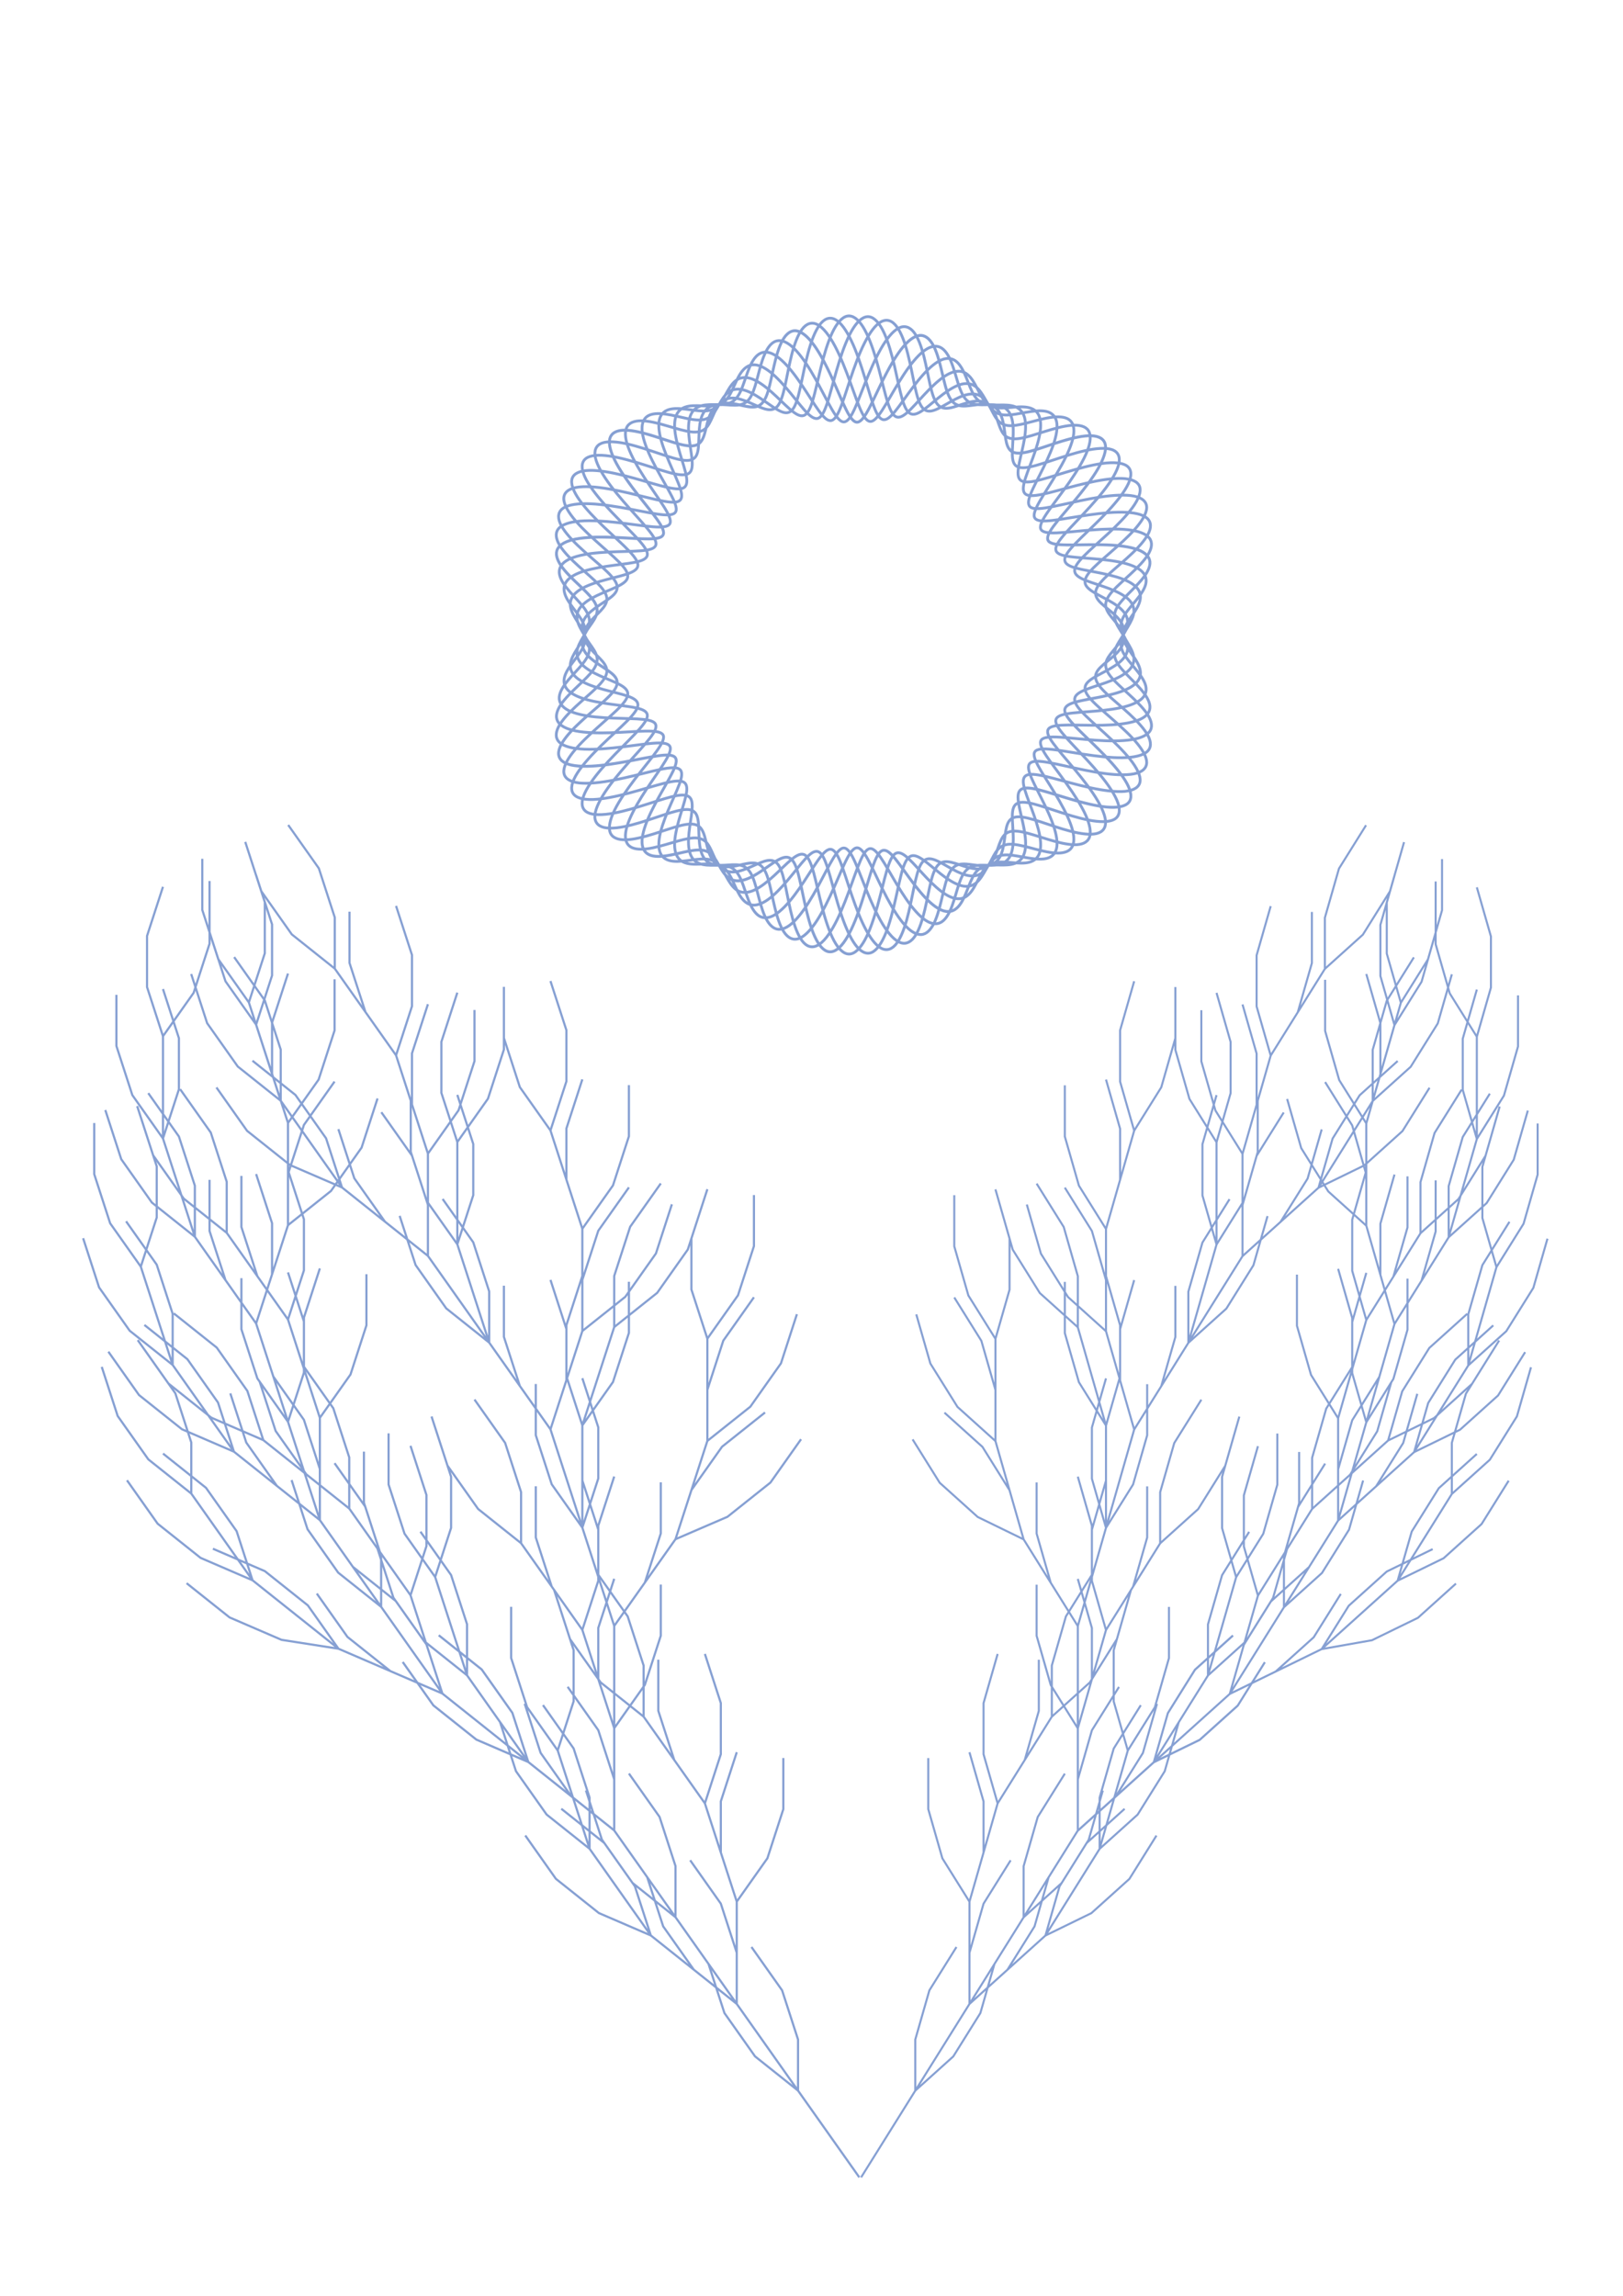 <?xml version="1.0" encoding="UTF-8" standalone="no"?>
<!-- Created with Inkscape (http://www.inkscape.org/) -->

<svg
   xmlns:dc="http://purl.org/dc/elements/1.1/"
   xmlns:cc="http://creativecommons.org/ns#"
   xmlns:rdf="http://www.w3.org/1999/02/22-rdf-syntax-ns#"
   xmlns:svg="http://www.w3.org/2000/svg"
   xmlns="http://www.w3.org/2000/svg"
   xmlns:sodipodi="http://sodipodi.sourceforge.net/DTD/sodipodi-0.dtd"
   xmlns:inkscape="http://www.inkscape.org/namespaces/inkscape"
   id="svg8"
   version="1.1"
   viewBox="0 0 210 297"
   height="297mm"
   width="210mm"
   inkscape:version="0.92.3 (2405546, 2018-03-11)"
   sodipodi:docname="math.svg">
  <sodipodi:namedview
     inkscape:measure-end="0,0"
     inkscape:measure-start="0,0"
     inkscape:window-maximized="1"
     inkscape:window-y="55"
     inkscape:window-x="0"
     inkscape:window-height="1903"
     inkscape:window-width="3840"
     showgrid="false"
     inkscape:current-layer="layer1"
     inkscape:document-units="mm"
     inkscape:cy="579.99211"
     inkscape:cx="307.64392"
     inkscape:zoom="1.4"
     inkscape:pageshadow="2"
     inkscape:pageopacity="0.0"
     borderopacity="1.0"
     bordercolor="#666666"
     pagecolor="#ffffff"
     id="base" />
  <defs
     id="defs2" />
  <g
     id="layer1"
     inkscape:groupmode="layer"
     inkscape:label="Layer 1">
    <path
       id="path3732"
       style="fill:none;fill-opacity:1;stroke:#86a0d3;stroke-width:0.265;stroke-linecap:butt;stroke-linejoin:miter;stroke-opacity:1"
       d="m 111.418,281.678 3.505,-5.609 3.505,-5.609 v -6.615 l 1.823,-6.358 3.505,-5.609 m -5.328,18.582 4.916,-4.426 3.505,-5.609 1.823,-6.358 m -10.244,16.394 3.505,-5.609 3.505,-5.609 v -6.615 l 1.823,-6.358 3.505,-5.609 m -5.328,18.582 4.916,-4.426 3.505,-5.609 1.823,-6.358 m -10.244,16.394 v -6.615 -6.615 l -3.505,-5.609 -1.823,-6.358 v -6.615 m 5.328,18.582 1.823,-6.358 v -6.615 l -1.823,-6.358 m 0,19.331 1.823,-6.358 1.823,-6.358 -1.823,-6.358 v -6.615 l 1.823,-6.358 m 0,19.331 3.505,-5.609 1.823,-6.358 v -6.615 m -5.328,18.582 3.505,-5.609 3.505,-5.609 v -6.615 l 1.823,-6.358 3.505,-5.609 m -5.328,18.582 4.916,-4.426 3.505,-5.609 1.823,-6.358 m -20.901,53.559 4.916,-4.426 4.916,-4.426 1.823,-6.358 3.505,-5.609 4.916,-4.426 m -10.244,16.394 5.945,-2.9 4.916,-4.426 3.505,-5.609 m -14.366,12.935 3.505,-5.609 3.505,-5.609 v -6.615 l 1.823,-6.358 3.505,-5.609 m -5.328,18.582 4.916,-4.426 3.505,-5.609 1.823,-6.358 m -10.244,16.394 1.823,-6.358 1.823,-6.358 -1.823,-6.358 v -6.615 l 1.823,-6.358 m 0,19.331 3.505,-5.609 1.823,-6.358 v -6.615 m -25.816,51.37 3.505,-5.609 3.505,-5.609 v -6.615 l 1.823,-6.358 3.505,-5.609 m -5.328,18.582 4.916,-4.426 3.505,-5.609 1.823,-6.358 m -10.244,16.394 3.505,-5.609 3.505,-5.609 v -6.615 l 1.823,-6.358 3.505,-5.609 m -5.328,18.582 4.916,-4.426 3.505,-5.609 1.823,-6.358 m -10.244,16.394 v -6.615 -6.615 l -3.505,-5.609 -1.823,-6.358 v -6.615 m 5.328,18.582 1.823,-6.358 v -6.615 l -1.823,-6.358 m 0,19.331 1.823,-6.358 1.823,-6.358 -1.823,-6.358 v -6.615 l 1.823,-6.358 m 0,19.331 3.505,-5.609 1.823,-6.358 v -6.615 m -5.328,18.582 3.505,-5.609 3.505,-5.609 v -6.615 l 1.823,-6.358 3.505,-5.609 m -5.328,18.582 4.916,-4.426 3.505,-5.609 1.823,-6.358 m -20.901,53.559 4.916,-4.426 4.916,-4.426 1.823,-6.358 3.505,-5.609 4.916,-4.426 m -10.244,16.394 5.945,-2.9 4.916,-4.426 3.505,-5.609 m -14.366,12.935 3.505,-5.609 3.505,-5.609 v -6.615 l 1.823,-6.358 3.505,-5.609 m -5.328,18.582 4.916,-4.426 3.505,-5.609 1.823,-6.358 m -10.244,16.394 1.823,-6.358 1.823,-6.358 -1.823,-6.358 v -6.615 l 1.823,-6.358 m 0,19.331 3.505,-5.609 1.823,-6.358 v -6.615 m -25.816,51.37 v -6.615 -6.615 l -3.505,-5.609 -1.823,-6.358 v -6.615 m 5.328,18.582 1.823,-6.358 v -6.615 l -1.823,-6.358 m 0,19.331 v -6.615 -6.615 l -3.505,-5.609 -1.823,-6.358 v -6.615 m 5.328,18.582 1.823,-6.358 v -6.615 l -1.823,-6.358 m 0,19.331 -3.505,-5.609 -3.505,-5.609 -5.945,-2.9 -4.916,-4.426 -3.505,-5.609 m 14.366,12.935 -1.823,-6.358 -3.505,-5.609 -4.916,-4.426 m 10.244,16.394 -1.823,-6.358 -1.823,-6.358 -4.916,-4.426 -3.505,-5.609 -1.823,-6.358 m 10.244,16.394 v -6.615 l -1.823,-6.358 -3.505,-5.609 m 5.328,18.582 v -6.615 -6.615 l -3.505,-5.609 -1.823,-6.358 v -6.615 m 5.328,18.582 1.823,-6.358 v -6.615 l -1.823,-6.358 m 10.657,56.496 1.823,-6.358 1.823,-6.358 -1.823,-6.358 v -6.615 l 1.823,-6.358 m 0,19.331 3.505,-5.609 1.823,-6.358 v -6.615 m -5.328,18.582 v -6.615 -6.615 l -3.505,-5.609 -1.823,-6.358 v -6.615 m 5.328,18.582 1.823,-6.358 v -6.615 l -1.823,-6.358 m 0,19.331 -1.823,-6.358 -1.823,-6.358 -4.916,-4.426 -3.505,-5.609 -1.823,-6.358 m 10.244,16.394 v -6.615 l -1.823,-6.358 -3.505,-5.609 m 5.328,57.245 1.823,-6.358 1.823,-6.358 -1.823,-6.358 v -6.615 l 1.823,-6.358 m 0,19.331 3.505,-5.609 1.823,-6.358 v -6.615 m -5.328,18.582 1.823,-6.358 1.823,-6.358 -1.823,-6.358 v -6.615 l 1.823,-6.358 m 0,19.331 3.505,-5.609 1.823,-6.358 v -6.615 m -5.328,18.582 -1.823,-6.358 -1.823,-6.358 -4.916,-4.426 -3.505,-5.609 -1.823,-6.358 m 10.244,16.394 v -6.615 l -1.823,-6.358 -3.505,-5.609 m 5.328,18.582 v -6.615 -6.615 l -3.505,-5.609 -1.823,-6.358 v -6.615 m 5.328,18.582 1.823,-6.358 v -6.615 l -1.823,-6.358 m 0,19.331 1.823,-6.358 1.823,-6.358 -1.823,-6.358 v -6.615 l 1.823,-6.358 m 0,19.331 3.505,-5.609 1.823,-6.358 v -6.615 m -5.328,57.245 3.505,-5.609 3.505,-5.609 v -6.615 l 1.823,-6.358 3.505,-5.609 m -5.328,18.582 4.916,-4.426 3.505,-5.609 1.823,-6.358 m -10.244,16.394 1.823,-6.358 1.823,-6.358 -1.823,-6.358 v -6.615 l 1.823,-6.358 m 0,19.331 3.505,-5.609 1.823,-6.358 v -6.615 m -5.328,18.582 v -6.615 -6.615 l -3.505,-5.609 -1.823,-6.358 v -6.615 m 5.328,18.582 1.823,-6.358 v -6.615 l -1.823,-6.358 m -10.657,56.496 3.505,-5.609 3.505,-5.609 v -6.615 l 1.823,-6.358 3.505,-5.609 m -5.328,18.582 4.916,-4.426 3.505,-5.609 1.823,-6.358 m -10.244,16.394 3.505,-5.609 3.505,-5.609 v -6.615 l 1.823,-6.358 3.505,-5.609 m -5.328,18.582 4.916,-4.426 3.505,-5.609 1.823,-6.358 m -10.244,16.394 v -6.615 -6.615 l -3.505,-5.609 -1.823,-6.358 v -6.615 m 5.328,18.582 1.823,-6.358 v -6.615 l -1.823,-6.358 m 0,19.331 1.823,-6.358 1.823,-6.358 -1.823,-6.358 v -6.615 l 1.823,-6.358 m 0,19.331 3.505,-5.609 1.823,-6.358 v -6.615 m -5.328,18.582 3.505,-5.609 3.505,-5.609 v -6.615 l 1.823,-6.358 3.505,-5.609 m -5.328,18.582 4.916,-4.426 3.505,-5.609 1.823,-6.358 m -20.901,53.559 4.916,-4.426 4.916,-4.426 1.823,-6.358 3.505,-5.609 4.916,-4.426 m -10.244,16.394 5.945,-2.9 4.916,-4.426 3.505,-5.609 m -14.366,12.935 3.505,-5.609 3.505,-5.609 v -6.615 l 1.823,-6.358 3.505,-5.609 m -5.328,18.582 4.916,-4.426 3.505,-5.609 1.823,-6.358 m -10.244,16.394 1.823,-6.358 1.823,-6.358 -1.823,-6.358 v -6.615 l 1.823,-6.358 m 0,19.331 3.505,-5.609 1.823,-6.358 v -6.615 m -47.13,125.7 4.916,-4.426 4.916,-4.426 1.823,-6.358 3.505,-5.609 4.916,-4.426 m -10.244,16.394 5.945,-2.9 4.916,-4.426 3.505,-5.609 m -14.366,12.935 4.916,-4.426 4.916,-4.426 1.823,-6.358 3.505,-5.609 4.916,-4.426 m -10.244,16.394 5.945,-2.9 4.916,-4.426 3.505,-5.609 m -14.366,12.935 1.823,-6.358 1.823,-6.358 -1.823,-6.358 v -6.615 l 1.823,-6.358 m 0,19.331 3.505,-5.609 1.823,-6.358 v -6.615 m -5.328,18.582 3.505,-5.609 3.505,-5.609 v -6.615 l 1.823,-6.358 3.505,-5.609 m -5.328,18.582 4.916,-4.426 3.505,-5.609 1.823,-6.358 m -10.244,16.394 4.916,-4.426 4.916,-4.426 1.823,-6.358 3.505,-5.609 4.916,-4.426 m -10.244,16.394 5.945,-2.9 4.916,-4.426 3.505,-5.609 m -34.854,45.723 5.945,-2.9 5.945,-2.9 3.505,-5.609 4.916,-4.426 5.945,-2.9 m -14.366,12.935 6.514,-1.149 5.945,-2.9 4.916,-4.426 m -17.375,8.474 4.916,-4.426 4.916,-4.426 1.823,-6.358 3.505,-5.609 4.916,-4.426 m -10.244,16.394 5.945,-2.9 4.916,-4.426 3.505,-5.609 m -14.366,12.935 3.505,-5.609 3.505,-5.609 v -6.615 l 1.823,-6.358 3.505,-5.609 m -5.328,18.582 4.916,-4.426 3.505,-5.609 1.823,-6.358 m -38.976,42.264 3.505,-5.609 3.505,-5.609 v -6.615 l 1.823,-6.358 3.505,-5.609 m -5.328,18.582 4.916,-4.426 3.505,-5.609 1.823,-6.358 m -10.244,16.394 3.505,-5.609 3.505,-5.609 v -6.615 l 1.823,-6.358 3.505,-5.609 m -5.328,18.582 4.916,-4.426 3.505,-5.609 1.823,-6.358 m -10.244,16.394 v -6.615 -6.615 l -3.505,-5.609 -1.823,-6.358 v -6.615 m 5.328,18.582 1.823,-6.358 v -6.615 l -1.823,-6.358 m 0,19.331 1.823,-6.358 1.823,-6.358 -1.823,-6.358 v -6.615 l 1.823,-6.358 m 0,19.331 3.505,-5.609 1.823,-6.358 v -6.615 m -5.328,18.582 3.505,-5.609 3.505,-5.609 v -6.615 l 1.823,-6.358 3.505,-5.609 m -5.328,18.582 4.916,-4.426 3.505,-5.609 1.823,-6.358 m -20.901,53.559 4.916,-4.426 4.916,-4.426 1.823,-6.358 3.505,-5.609 4.916,-4.426 m -10.244,16.394 5.945,-2.9 4.916,-4.426 3.505,-5.609 m -14.366,12.935 3.505,-5.609 3.505,-5.609 v -6.615 l 1.823,-6.358 3.505,-5.609 m -5.328,18.582 4.916,-4.426 3.505,-5.609 1.823,-6.358 m -10.244,16.394 1.823,-6.358 1.823,-6.358 -1.823,-6.358 v -6.615 l 1.823,-6.358 m 0,19.331 3.505,-5.609 1.823,-6.358 v -6.615 m -25.816,51.37 1.823,-6.358 1.823,-6.358 -1.823,-6.358 v -6.615 l 1.823,-6.358 m 0,19.331 3.505,-5.609 1.823,-6.358 v -6.615 m -5.328,18.582 1.823,-6.358 1.823,-6.358 -1.823,-6.358 v -6.615 l 1.823,-6.358 m 0,19.331 3.505,-5.609 1.823,-6.358 v -6.615 m -5.328,18.582 -1.823,-6.358 -1.823,-6.358 -4.916,-4.426 -3.505,-5.609 -1.823,-6.358 m 10.244,16.394 v -6.615 l -1.823,-6.358 -3.505,-5.609 m 5.328,18.582 v -6.615 -6.615 l -3.505,-5.609 -1.823,-6.358 v -6.615 m 5.328,18.582 1.823,-6.358 v -6.615 l -1.823,-6.358 m 0,19.331 1.823,-6.358 1.823,-6.358 -1.823,-6.358 v -6.615 l 1.823,-6.358 m 0,19.331 3.505,-5.609 1.823,-6.358 v -6.615 m -5.328,57.245 3.505,-5.609 3.505,-5.609 v -6.615 l 1.823,-6.358 3.505,-5.609 m -5.328,18.582 4.916,-4.426 3.505,-5.609 1.823,-6.358 m -10.244,16.394 1.823,-6.358 1.823,-6.358 -1.823,-6.358 v -6.615 l 1.823,-6.358 m 0,19.331 3.505,-5.609 1.823,-6.358 v -6.615 m -5.328,18.582 v -6.615 -6.615 l -3.505,-5.609 -1.823,-6.358 v -6.615 m 5.328,18.582 1.823,-6.358 v -6.615 l -1.823,-6.358"
       inkscape:connector-curvature="0" />
    <rect
       style="opacity:0;fill:#000000;fill-opacity:1;stroke-width:0.265"
       id="rect5152"
       width="34.774"
       height="36.853"
       x="272.521"
       y="39.976" />
    <rect
       style="opacity:0;fill:#000000;fill-opacity:1;stroke-width:0.265"
       id="rect5154"
       width="27.403"
       height="16.253"
       x="307.295"
       y="76.829" />
    <rect
       style="opacity:0;fill:#000000;fill-opacity:1;stroke-width:0.265"
       id="rect5156"
       width="123.598"
       height="49.137"
       x="195.792"
       y="34.307" />
    <rect
       style="opacity:0;fill:#916f6f;fill-opacity:1;stroke-width:0.265"
       id="rect5158"
       width="31.939"
       height="39.31"
       x="202.028"
       y="87.412" />
    <rect
       style="opacity:0;fill:#cccccc;fill-opacity:1;stroke-width:0.1;stroke-miterlimit:4;stroke-dasharray:none"
       id="rect5160"
       width="48.57"
       height="18.332"
       x="237.747"
       y="104.799" />
    <rect
       style="opacity:0;fill:#cccccc;fill-opacity:1;stroke-width:0.1;stroke-miterlimit:4;stroke-dasharray:none;stroke:#005500;stroke-opacity:1"
       id="rect5162"
       width="43.278"
       height="33.262"
       x="246.629"
       y="39.976" />
    <path
       id="path5372"
       title="1+0.2*sin(3*x)*sin(100.0/7.0*x)"
       d="m 145.332,82.152 c -0.342,-0.577 -0.751,-1.133 -0.966,-1.685 -0.215,-0.552 -0.221,-1.103 0.068,-1.7 0.289,-0.597 0.872,-1.243 1.568,-1.949 0.696,-0.706 1.489,-1.472 2.048,-2.233 0.559,-0.76 0.866,-1.51 0.692,-2.141 -0.174,-0.631 -0.838,-1.137 -1.926,-1.463 -1.087,-0.326 -2.591,-0.469 -4.164,-0.503 -1.573,-0.034 -3.197,0.035 -4.466,0.026 -1.269,-0.009 -2.165,-0.107 -2.494,-0.465 -0.329,-0.358 -0.087,-0.985 0.578,-1.903 0.666,-0.918 1.744,-2.127 2.847,-3.454 1.103,-1.327 2.211,-2.763 2.95,-4.038 0.74,-1.275 1.099,-2.376 0.947,-3.117 -0.152,-0.741 -0.812,-1.114 -1.815,-1.149 -1.003,-0.035 -2.335,0.263 -3.679,0.666 -1.344,0.403 -2.685,0.898 -3.78,1.22 -1.095,0.322 -1.938,0.459 -2.499,0.297 -0.561,-0.162 -0.847,-0.623 -1.012,-1.274 -0.165,-0.651 -0.221,-1.481 -0.357,-2.256 -0.136,-0.775 -0.36,-1.481 -0.748,-1.956 -0.387,-0.475 -0.937,-0.714 -1.577,-0.765 -0.64,-0.051 -1.362,0.078 -2.036,0.163 -0.674,0.085 -1.292,0.11 -1.786,-0.139 -0.494,-0.248 -0.864,-0.78 -1.16,-1.599 -0.296,-0.819 -0.523,-1.923 -0.798,-3.057 -0.275,-1.134 -0.606,-2.283 -1.069,-3.095 -0.464,-0.811 -1.063,-1.267 -1.772,-1.173 -0.71,0.094 -1.525,0.743 -2.347,1.812 -0.822,1.069 -1.642,2.548 -2.377,4.025 -0.734,1.477 -1.379,2.932 -1.936,3.934 -0.557,1.002 -1.029,1.534 -1.496,1.43 -0.467,-0.104 -0.936,-0.845 -1.485,-2.011 -0.55,-1.166 -1.184,-2.743 -1.903,-4.278 -0.719,-1.535 -1.522,-3.006 -2.322,-4.017 -0.8,-1.01 -1.592,-1.547 -2.279,-1.51 -0.687,0.037 -1.263,0.644 -1.709,1.589 -0.446,0.945 -0.762,2.211 -1.03,3.426 -0.267,1.215 -0.493,2.362 -0.79,3.192 -0.298,0.83 -0.675,1.337 -1.178,1.542 -0.503,0.206 -1.133,0.119 -1.821,-0.03 -0.688,-0.149 -1.428,-0.346 -2.092,-0.361 -0.664,-0.015 -1.245,0.162 -1.675,0.574 -0.43,0.412 -0.707,1.056 -0.906,1.765 -0.199,0.71 -0.326,1.472 -0.56,2.06 -0.233,0.587 -0.584,0.988 -1.189,1.105 -0.605,0.118 -1.471,-0.049 -2.553,-0.372 -1.082,-0.323 -2.375,-0.793 -3.637,-1.144 -1.262,-0.351 -2.478,-0.57 -3.356,-0.445 -0.877,0.125 -1.399,0.601 -1.438,1.43 -0.038,0.83 0.413,2.01 1.192,3.332 0.779,1.322 1.876,2.774 2.911,4.084 1.035,1.309 1.989,2.465 2.498,3.309 0.509,0.844 0.559,1.375 0.047,1.637 -0.512,0.263 -1.587,0.264 -2.99,0.195 -1.403,-0.069 -3.12,-0.198 -4.73,-0.197 -1.61,2.3e-4 -3.095,0.135 -4.124,0.472 -1.028,0.337 -1.59,0.874 -1.653,1.544 -0.062,0.669 0.369,1.464 1.036,2.265 0.667,0.801 1.552,1.602 2.312,2.332 0.76,0.73 1.38,1.389 1.684,1.987 0.303,0.599 0.289,1.141 0.055,1.68 -0.234,0.539 -0.674,1.076 -1.053,1.638 -0.379,0.562 -0.681,1.147 -0.705,1.729 -0.024,0.583 0.236,1.159 0.737,1.692 0.501,0.534 1.234,1.022 1.932,1.479 0.698,0.457 1.344,0.884 1.656,1.355 0.312,0.471 0.275,0.992 -0.171,1.635 -0.446,0.644 -1.302,1.415 -2.326,2.303 -1.024,0.887 -2.203,1.889 -3.137,2.879 -0.934,0.99 -1.605,1.96 -1.728,2.741 -0.122,0.781 0.314,1.363 1.28,1.665 0.965,0.302 2.453,0.319 4.129,0.146 1.675,-0.173 3.52,-0.53 5.109,-0.836 1.59,-0.306 2.908,-0.55 3.713,-0.504 0.805,0.045 1.091,0.389 0.936,1.086 -0.155,0.697 -0.742,1.746 -1.444,2.981 -0.702,1.235 -1.504,2.644 -2.077,3.947 -0.573,1.303 -0.906,2.486 -0.864,3.347 0.042,0.861 0.457,1.394 1.139,1.615 0.681,0.221 1.618,0.135 2.582,-0.05 0.963,-0.185 1.942,-0.455 2.769,-0.579 0.826,-0.124 1.498,-0.093 2.011,0.166 0.513,0.259 0.874,0.743 1.208,1.31 0.334,0.567 0.65,1.204 1.071,1.677 0.421,0.473 0.953,0.769 1.61,0.771 0.657,0.002 1.436,-0.294 2.243,-0.761 0.806,-0.467 1.632,-1.094 2.364,-1.577 0.732,-0.483 1.365,-0.804 1.866,-0.704 0.501,0.1 0.872,0.632 1.186,1.592 0.313,0.96 0.575,2.343 0.894,3.839 0.319,1.495 0.702,3.085 1.199,4.333 0.497,1.248 1.108,2.132 1.787,2.384 0.679,0.252 1.421,-0.138 2.13,-1.081 0.709,-0.943 1.381,-2.43 1.961,-4.057 0.58,-1.627 1.067,-3.373 1.5,-4.774 0.433,-1.402 0.817,-2.441 1.248,-2.89 0.431,-0.449 0.915,-0.303 1.515,0.301 0.601,0.605 1.321,1.655 2.129,2.771 0.807,1.115 1.697,2.276 2.561,3.123 0.864,0.847 1.695,1.37 2.399,1.46 0.705,0.09 1.279,-0.249 1.728,-0.843 0.45,-0.594 0.778,-1.429 1.087,-2.217 0.31,-0.789 0.61,-1.518 1.008,-2.02 0.398,-0.501 0.901,-0.772 1.514,-0.875 0.613,-0.103 1.336,-0.048 2.046,-0.054 0.71,-0.006 1.399,-0.087 1.911,-0.421 0.512,-0.333 0.838,-0.926 0.934,-1.757 0.096,-0.831 -0.041,-1.895 -0.264,-2.977 -0.223,-1.082 -0.524,-2.169 -0.64,-3.012 -0.117,-0.843 -0.035,-1.43 0.436,-1.669 0.471,-0.239 1.34,-0.128 2.557,0.195 1.217,0.323 2.779,0.848 4.383,1.299 1.604,0.452 3.235,0.817 4.513,0.871 1.278,0.054 2.185,-0.209 2.519,-0.819 0.334,-0.61 0.087,-1.562 -0.615,-2.69 -0.703,-1.128 -1.852,-2.42 -3.062,-3.643 -1.21,-1.223 -2.461,-2.369 -3.352,-3.294 -0.891,-0.925 -1.405,-1.629 -1.385,-2.133 0.02,-0.503 0.576,-0.812 1.492,-1.057 0.916,-0.245 2.18,-0.435 3.422,-0.695 1.242,-0.26 2.445,-0.593 3.311,-1.035 0.866,-0.442 1.387,-0.99 1.531,-1.596 0.144,-0.605 -0.081,-1.263 -0.452,-1.909 -0.372,-0.646 -0.874,-1.278 -1.23,-1.88 -0.356,-0.602 -0.554,-1.177 -0.495,-1.754 0.059,-0.578 0.374,-1.163 0.784,-1.778 0.41,-0.615 0.902,-1.262 1.19,-1.909 0.287,-0.647 0.353,-1.292 0.028,-1.867 -0.326,-0.575 -1.049,-1.074 -2.062,-1.465 -1.012,-0.391 -2.304,-0.673 -3.535,-0.906 -1.231,-0.234 -2.381,-0.424 -3.111,-0.708 -0.73,-0.284 -1.025,-0.671 -0.793,-1.274 0.232,-0.602 0.99,-1.426 2.033,-2.45 1.043,-1.024 2.357,-2.246 3.515,-3.489 1.158,-1.243 2.141,-2.496 2.613,-3.528 0.472,-1.032 0.424,-1.831 -0.179,-2.273 -0.603,-0.442 -1.756,-0.523 -3.185,-0.33 -1.429,0.193 -3.12,0.654 -4.687,1.125 -1.567,0.472 -2.996,0.941 -4.041,1.153 -1.045,0.212 -1.701,0.155 -1.992,-0.248 -0.291,-0.403 -0.226,-1.153 -0.033,-2.101 0.193,-0.948 0.499,-2.083 0.673,-3.145 0.173,-1.062 0.206,-2.037 8.1e-4,-2.752 -0.205,-0.714 -0.645,-1.163 -1.235,-1.384 -0.59,-0.221 -1.321,-0.222 -2.031,-0.21 -0.71,0.012 -1.392,0.021 -1.953,-0.166 -0.561,-0.187 -0.999,-0.58 -1.356,-1.181 -0.357,-0.601 -0.638,-1.407 -0.962,-2.201 -0.324,-0.794 -0.7,-1.56 -1.21,-2.019 -0.51,-0.459 -1.158,-0.596 -1.919,-0.302 -0.761,0.294 -1.63,1.024 -2.501,2.003 -0.871,0.979 -1.736,2.194 -2.499,3.256 -0.763,1.061 -1.422,1.947 -1.969,2.32 -0.548,0.372 -0.988,0.216 -1.401,-0.508 -0.413,-0.724 -0.806,-2.014 -1.267,-3.557 -0.461,-1.543 -0.995,-3.321 -1.616,-4.856 -0.621,-1.535 -1.327,-2.806 -2.047,-3.473 -0.72,-0.667 -1.446,-0.721 -2.09,-0.175 -0.643,0.546 -1.199,1.686 -1.643,3.076 -0.444,1.391 -0.779,3.014 -1.076,4.438 -0.298,1.424 -0.565,2.632 -0.91,3.384 -0.345,0.751 -0.775,1.042 -1.338,0.951 -0.563,-0.091 -1.26,-0.554 -2.031,-1.091 -0.771,-0.537 -1.611,-1.133 -2.399,-1.51 -0.788,-0.378 -1.517,-0.528 -2.114,-0.39 -0.597,0.138 -1.061,0.56 -1.438,1.1 -0.378,0.54 -0.675,1.185 -1.029,1.704 -0.354,0.52 -0.775,0.902 -1.364,1.056 -0.589,0.153 -1.352,0.077 -2.242,-0.105 -0.89,-0.181 -1.902,-0.457 -2.838,-0.581 -0.936,-0.124 -1.784,-0.084 -2.329,0.29 -0.545,0.374 -0.776,1.088 -0.643,2.094 0.133,1.006 0.631,2.299 1.295,3.638 0.665,1.339 1.485,2.71 2.112,3.845 0.627,1.135 1.043,2.023 0.978,2.55 -0.065,0.528 -0.623,0.694 -1.665,0.611 -1.041,-0.083 -2.563,-0.407 -4.252,-0.725 -1.69,-0.318 -3.53,-0.619 -5.095,-0.694 -1.564,-0.075 -2.833,0.082 -3.538,0.517 -0.705,0.434 -0.839,1.143 -0.464,2.007 0.374,0.865 1.249,1.877 2.28,2.866 1.032,0.989 2.203,1.95 3.132,2.78 0.929,0.831 1.602,1.532 1.853,2.119 0.25,0.588 0.078,1.067 -0.381,1.52 -0.459,0.453 -1.191,0.885 -1.892,1.358 -0.701,0.473 -1.355,0.986 -1.737,1.539 -0.382,0.552 -0.487,1.139 -0.339,1.722 0.147,0.583 0.538,1.158 0.932,1.71 0.394,0.552 0.774,1.082 0.896,1.626 0.122,0.544 -0.025,1.106 -0.472,1.734 -0.446,0.628 -1.189,1.327 -1.99,2.086 -0.8,0.76 -1.642,1.58 -2.178,2.371 -0.537,0.79 -0.75,1.544 -0.446,2.145 0.304,0.601 1.133,1.041 2.365,1.284 1.232,0.243 2.857,0.286 4.495,0.235 1.638,-0.051 3.269,-0.19 4.499,-0.213 1.229,-0.023 2.041,0.081 2.284,0.477 0.243,0.396 -0.083,1.091 -0.789,2.078 -0.706,0.987 -1.779,2.263 -2.823,3.626 -1.044,1.363 -2.042,2.802 -2.651,4.043 -0.61,1.241 -0.822,2.27 -0.554,2.927 0.268,0.657 1.012,0.937 2.039,0.906 1.027,-0.031 2.324,-0.366 3.589,-0.761 1.265,-0.395 2.485,-0.835 3.459,-1.075 0.975,-0.24 1.701,-0.271 2.19,-0.021 0.489,0.249 0.747,0.777 0.938,1.437 0.191,0.66 0.326,1.44 0.566,2.109 0.24,0.669 0.592,1.214 1.091,1.514 0.499,0.301 1.143,0.355 1.837,0.266 0.694,-0.089 1.431,-0.313 2.087,-0.418 0.656,-0.106 1.227,-0.077 1.671,0.276 0.445,0.353 0.765,1.04 1.034,2.009 0.269,0.969 0.493,2.214 0.789,3.431 0.296,1.217 0.669,2.389 1.177,3.155 0.508,0.766 1.151,1.107 1.884,0.87 0.732,-0.237 1.549,-1.058 2.346,-2.271 0.797,-1.213 1.568,-2.804 2.247,-4.333 0.678,-1.529 1.263,-2.974 1.777,-3.92 0.515,-0.946 0.965,-1.379 1.439,-1.181 0.474,0.197 0.977,1.024 1.577,2.223 0.599,1.199 1.296,2.754 2.068,4.209 0.771,1.455 1.612,2.789 2.425,3.646 0.813,0.857 1.591,1.225 2.245,1.061 0.655,-0.164 1.182,-0.854 1.585,-1.812 0.403,-0.957 0.685,-2.165 0.944,-3.272 0.258,-1.106 0.5,-2.097 0.834,-2.777 0.334,-0.68 0.766,-1.049 1.316,-1.176 0.55,-0.127 1.217,-0.024 1.906,0.07 0.69,0.094 1.395,0.166 1.987,0.021 0.592,-0.144 1.063,-0.511 1.376,-1.089 0.313,-0.578 0.467,-1.36 0.576,-2.149 0.109,-0.788 0.182,-1.568 0.415,-2.121 0.233,-0.553 0.639,-0.867 1.335,-0.891 0.697,-0.023 1.69,0.244 2.89,0.635 1.2,0.391 2.6,0.893 3.919,1.231 1.319,0.338 2.54,0.5 3.365,0.298 0.826,-0.202 1.241,-0.773 1.151,-1.68 -0.09,-0.906 -0.688,-2.142 -1.586,-3.481 -0.898,-1.339 -2.083,-2.768 -3.151,-4.028 -1.068,-1.26 -2,-2.341 -2.45,-3.118 -0.45,-0.777 -0.406,-1.25 0.189,-1.491 0.595,-0.241 1.739,-0.256 3.158,-0.236 1.419,0.02 3.098,0.066 4.618,-0.025 1.52,-0.091 2.862,-0.323 3.739,-0.733 0.877,-0.411 1.282,-0.997 1.234,-1.68 -0.048,-0.683 -0.541,-1.458 -1.197,-2.218 -0.656,-0.76 -1.458,-1.503 -2.09,-2.181 -0.632,-0.678 -1.082,-1.293 -1.233,-1.87 -0.151,-0.577 -0.004,-1.12 0.29,-1.675 0.294,-0.554 0.722,-1.121 1.013,-1.706 0.29,-0.585 0.427,-1.185 0.257,-1.762 -0.17,-0.577 -0.652,-1.126 -1.337,-1.62 -0.686,-0.494 -1.564,-0.929 -2.334,-1.343 -0.769,-0.414 -1.411,-0.808 -1.659,-1.276 -0.248,-0.467 -0.089,-1.014 0.484,-1.709 0.573,-0.695 1.558,-1.543 2.664,-2.505 1.106,-0.962 2.317,-2.036 3.223,-3.068 0.906,-1.032 1.49,-2.012 1.498,-2.765 0.008,-0.753 -0.567,-1.268 -1.645,-1.485 -1.078,-0.217 -2.651,-0.134 -4.355,0.122 -1.705,0.256 -3.524,0.677 -5.049,1.009 -1.525,0.332 -2.741,0.563 -3.452,0.478 -0.711,-0.085 -0.913,-0.494 -0.724,-1.249 0.189,-0.754 0.758,-1.851 1.389,-3.095 0.631,-1.244 1.308,-2.622 1.738,-3.855 0.43,-1.233 0.604,-2.309 0.435,-3.059 -0.169,-0.75 -0.678,-1.171 -1.396,-1.319 -0.718,-0.148 -1.633,-0.031 -2.532,0.128 -0.899,0.159 -1.771,0.346 -2.49,0.355 -0.719,0.01 -1.283,-0.166 -1.726,-0.546 -0.443,-0.38 -0.77,-0.96 -1.114,-1.558 -0.344,-0.597 -0.712,-1.197 -1.204,-1.568 -0.492,-0.371 -1.111,-0.5 -1.84,-0.317 -0.729,0.184 -1.565,0.681 -2.397,1.308 -0.832,0.627 -1.654,1.37 -2.364,1.896 -0.71,0.526 -1.304,0.818 -1.775,0.636 -0.471,-0.182 -0.821,-0.847 -1.138,-1.935 -0.317,-1.089 -0.607,-2.595 -0.972,-4.159 -0.364,-1.564 -0.808,-3.167 -1.357,-4.367 -0.55,-1.2 -1.204,-1.977 -1.9,-2.099 -0.695,-0.122 -1.425,0.416 -2.098,1.475 -0.673,1.058 -1.284,2.625 -1.801,4.271 -0.517,1.646 -0.941,3.35 -1.332,4.67 -0.391,1.321 -0.755,2.242 -1.191,2.587 -0.436,0.346 -0.951,0.115 -1.589,-0.513 -0.639,-0.628 -1.403,-1.641 -2.237,-2.655 -0.834,-1.014 -1.732,-2.013 -2.579,-2.682 -0.847,-0.669 -1.635,-0.999 -2.288,-0.94 -0.653,0.059 -1.168,0.501 -1.578,1.124 -0.41,0.623 -0.72,1.412 -1.047,2.101 -0.327,0.689 -0.679,1.267 -1.15,1.619 -0.471,0.352 -1.066,0.478 -1.755,0.49 -0.689,0.012 -1.469,-0.078 -2.19,-0.043 -0.721,0.035 -1.371,0.21 -1.798,0.668 -0.427,0.458 -0.622,1.204 -0.575,2.17 0.047,0.965 0.334,2.141 0.672,3.286 0.339,1.145 0.717,2.244 0.852,3.06 0.136,0.816 0.014,1.338 -0.537,1.51 -0.551,0.172 -1.537,-0.005 -2.864,-0.36 -1.327,-0.356 -2.987,-0.879 -4.641,-1.293 -1.654,-0.414 -3.283,-0.705 -4.507,-0.676 -1.224,0.029 -2.027,0.383 -2.242,1.058 -0.215,0.675 0.163,1.666 0.962,2.791 0.799,1.126 2.008,2.377 3.221,3.535 1.213,1.159 2.411,2.218 3.217,3.069 0.806,0.85 1.207,1.491 1.095,1.966 -0.112,0.475 -0.734,0.79 -1.653,1.072 -0.919,0.282 -2.121,0.539 -3.242,0.87 -1.121,0.332 -2.146,0.74 -2.826,1.237 -0.68,0.497 -1.009,1.079 -1.014,1.693 -0.006,0.614 0.303,1.255 0.678,1.875 0.375,0.62 0.8,1.219 1.027,1.8 0.227,0.581 0.246,1.148 0.021,1.736 -0.225,0.588 -0.69,1.203 -1.184,1.85 -0.494,0.648 -0.999,1.329 -1.225,1.991 -0.226,0.663 -0.157,1.302 0.336,1.844 0.492,0.542 1.411,0.979 2.588,1.297 1.177,0.318 2.601,0.514 3.899,0.68 1.297,0.166 2.449,0.307 3.13,0.578 0.681,0.271 0.879,0.683 0.551,1.338 -0.328,0.655 -1.179,1.559 -2.269,2.661 -1.09,1.102 -2.403,2.397 -3.508,3.68 -1.105,1.283 -1.983,2.543 -2.335,3.543 -0.352,1.001 -0.17,1.731 0.533,2.093 0.703,0.361 1.92,0.351 3.356,0.091 1.436,-0.26 3.076,-0.762 4.556,-1.235 1.48,-0.473 2.786,-0.903 3.719,-1.054 0.933,-0.151 1.492,-0.014 1.738,0.451 0.245,0.465 0.187,1.254 0.055,2.192 -0.131,0.937 -0.323,2.01 -0.363,2.966 -0.04,0.956 0.079,1.782 0.408,2.347 0.329,0.565 0.866,0.865 1.502,0.987 0.636,0.122 1.363,0.076 2.033,0.085 0.67,0.009 1.276,0.089 1.761,0.404 0.484,0.315 0.848,0.872 1.158,1.619 0.31,0.746 0.574,1.674 0.91,2.522 0.337,0.848 0.754,1.6 1.312,1.977 0.558,0.377 1.259,0.365 2.055,-0.101 0.795,-0.466 1.679,-1.386 2.54,-2.518 0.861,-1.132 1.691,-2.462 2.413,-3.57 0.722,-1.108 1.333,-1.974 1.851,-2.28 0.518,-0.306 0.947,-0.04 1.377,0.786 0.43,0.826 0.867,2.207 1.385,3.787 0.518,1.58 1.122,3.341 1.799,4.804 0.678,1.463 1.426,2.608 2.16,3.137 0.734,0.53 1.446,0.437 2.053,-0.214 0.608,-0.65 1.107,-1.849 1.499,-3.233 0.392,-1.384 0.679,-2.935 0.952,-4.248 0.273,-1.313 0.538,-2.374 0.902,-2.998 0.364,-0.624 0.831,-0.81 1.428,-0.68 0.597,0.13 1.321,0.563 2.093,1.003 0.771,0.441 1.583,0.873 2.314,1.067 0.731,0.194 1.375,0.143 1.885,-0.157 0.51,-0.3 0.886,-0.843 1.208,-1.434 0.322,-0.591 0.598,-1.215 0.978,-1.662 0.38,-0.447 0.873,-0.707 1.56,-0.735 0.687,-0.029 1.573,0.172 2.567,0.432 0.994,0.261 2.089,0.57 3.054,0.675 0.965,0.105 1.787,-0.007 2.254,-0.475 0.467,-0.468 0.567,-1.296 0.291,-2.397 -0.277,-1.1 -0.93,-2.465 -1.715,-3.834 -0.785,-1.369 -1.688,-2.727 -2.341,-3.822 -0.653,-1.095 -1.037,-1.916 -0.905,-2.386 0.133,-0.47 0.792,-0.588 1.922,-0.493 1.13,0.095 2.725,0.395 4.437,0.655 1.712,0.261 3.523,0.472 5.01,0.454 1.487,-0.018 2.631,-0.271 3.207,-0.771 0.576,-0.501 0.579,-1.246 0.119,-2.108 -0.46,-0.863 -1.372,-1.835 -2.378,-2.764 -1.006,-0.929 -2.089,-1.811 -2.898,-2.573 -0.81,-0.762 -1.334,-1.407 -1.465,-1.967 -0.131,-0.56 0.129,-1.04 0.603,-1.515 0.474,-0.475 1.146,-0.95 1.72,-1.464 0.574,-0.514 1.035,-1.066 1.211,-1.638 0.176,-0.572 0.064,-1.159 -0.248,-1.726 -0.312,-0.567 -0.814,-1.111 -1.238,-1.637 -0.424,-0.526 -0.753,-1.035 -0.77,-1.58 -0.016,-0.545 0.29,-1.132 0.888,-1.803 0.599,-0.672 1.484,-1.432 2.367,-2.25 0.883,-0.818 1.747,-1.691 2.24,-2.504 0.492,-0.813 0.596,-1.56 0.157,-2.118 -0.44,-0.559 -1.427,-0.923 -2.787,-1.076 -1.361,-0.153 -3.083,-0.096 -4.76,0.036 -1.677,0.132 -3.29,0.329 -4.462,0.372 -1.172,0.043 -1.889,-0.081 -2.049,-0.523 -0.16,-0.442 0.237,-1.209 0.965,-2.261 0.727,-1.051 1.77,-2.382 2.735,-3.765 0.965,-1.383 1.834,-2.804 2.306,-3.992 0.472,-1.188 0.539,-2.131 0.164,-2.699 -0.374,-0.568 -1.184,-0.758 -2.217,-0.672 -1.033,0.086 -2.277,0.439 -3.451,0.805 -1.174,0.365 -2.266,0.73 -3.123,0.874 -0.857,0.144 -1.478,0.06 -1.907,-0.275 -0.43,-0.335 -0.677,-0.917 -0.906,-1.568 -0.229,-0.652 -0.45,-1.36 -0.795,-1.903 -0.345,-0.543 -0.816,-0.911 -1.414,-1.03 -0.598,-0.12 -1.317,0.008 -2.049,0.227 -0.732,0.219 -1.467,0.518 -2.098,0.625 -0.631,0.107 -1.153,0.006 -1.554,-0.463 -0.401,-0.47 -0.685,-1.316 -0.942,-2.428 -0.257,-1.112 -0.495,-2.482 -0.822,-3.762 -0.328,-1.28 -0.75,-2.45 -1.303,-3.15 -0.552,-0.7 -1.233,-0.913 -1.978,-0.529 -0.745,0.384 -1.548,1.369 -2.308,2.708 -0.76,1.339 -1.473,3.018 -2.092,4.573 -0.619,1.555 -1.144,2.964 -1.623,3.838 -0.479,0.874 -0.917,1.2 -1.405,0.913 -0.489,-0.287 -1.034,-1.182 -1.685,-2.391 -0.65,-1.209 -1.406,-2.714 -2.22,-4.065 -0.814,-1.351 -1.681,-2.529 -2.494,-3.223 -0.813,-0.694 -1.564,-0.897 -2.179,-0.618 -0.616,0.279 -1.093,1.032 -1.46,1.98 -0.367,0.948 -0.627,2.074 -0.891,3.056 -0.264,0.982 -0.54,1.808 -0.923,2.342 -0.383,0.533 -0.878,0.775 -1.475,0.841 -0.597,0.066 -1.293,-0.032 -1.971,-0.054 -0.678,-0.022 -1.33,0.045 -1.833,0.351 -0.503,0.306 -0.85,0.856 -1.038,1.586 -0.188,0.729 -0.218,1.63 -0.244,2.476 -0.025,0.846 -0.057,1.623 -0.304,2.129 -0.247,0.506 -0.724,0.731 -1.522,0.666 -0.798,-0.066 -1.923,-0.42 -3.236,-0.859 -1.314,-0.439 -2.808,-0.951 -4.166,-1.259 -1.358,-0.307 -2.564,-0.398 -3.321,-0.114 -0.758,0.284 -1.054,0.946 -0.833,1.917 0.221,0.971 0.959,2.245 1.96,3.582 1.001,1.337 2.251,2.726 3.329,3.925 1.078,1.199 1.966,2.2 2.343,2.912 0.377,0.712 0.234,1.137 -0.437,1.367 -0.671,0.23 -1.866,0.273 -3.278,0.311 -1.412,0.038 -3.025,0.081 -4.431,0.261 -1.405,0.181 -2.587,0.502 -3.305,0.976 -0.718,0.474 -0.969,1.095 -0.824,1.782 0.145,0.687 0.677,1.433 1.298,2.152 0.622,0.719 1.316,1.407 1.805,2.042 0.489,0.635 0.761,1.22 0.762,1.788 0.002,0.568 -0.262,1.123 -0.598,1.698 -0.336,0.575 -0.728,1.171 -0.91,1.772 -0.182,0.601 -0.14,1.203 0.228,1.761 0.368,0.557 1.064,1.065 1.919,1.507 0.855,0.442 1.856,0.818 2.674,1.188 0.818,0.37 1.433,0.739 1.604,1.212 0.171,0.473 -0.113,1.058 -0.806,1.814 -0.693,0.756 -1.788,1.686 -2.953,2.723 -1.164,1.037 -2.38,2.178 -3.236,3.242 -0.856,1.064 -1.335,2.041 -1.223,2.753 0.112,0.712 0.819,1.151 1.994,1.28 1.176,0.129 2.809,-0.051 4.52,-0.38 1.71,-0.329 3.48,-0.799 4.924,-1.141 1.444,-0.342 2.55,-0.544 3.168,-0.409 0.618,0.135 0.748,0.612 0.542,1.419 -0.207,0.806 -0.738,1.936 -1.281,3.169 -0.543,1.233 -1.082,2.557 -1.365,3.701 -0.283,1.144 -0.303,2.097 -0.017,2.73 0.286,0.633 0.872,0.945 1.61,1.031 0.738,0.087 1.617,-0.042 2.443,-0.154 0.826,-0.112 1.591,-0.195 2.208,-0.076 0.618,0.118 1.089,0.444 1.476,0.942 0.387,0.498 0.699,1.161 1.064,1.771 0.365,0.61 0.792,1.151 1.353,1.402 0.561,0.251 1.258,0.201 2.046,-0.171 0.788,-0.372 1.661,-1.064 2.503,-1.837 0.842,-0.772 1.646,-1.61 2.326,-2.158 0.68,-0.549 1.235,-0.79 1.681,-0.516 0.446,0.275 0.787,1.074 1.12,2.283 0.333,1.209 0.664,2.818 1.082,4.427 0.418,1.609 0.925,3.198 1.525,4.328 0.6,1.13 1.291,1.783 1.992,1.771 0.702,-0.011 1.409,-0.691 2.038,-1.848 0.629,-1.157 1.175,-2.777 1.63,-4.416 0.456,-1.638 0.823,-3.274 1.181,-4.496 0.358,-1.222 0.713,-2.017 1.164,-2.263 0.45,-0.246 1.001,0.054 1.676,0.687 0.676,0.632 1.476,1.58 2.324,2.473 0.848,0.892 1.738,1.712 2.552,2.196 0.814,0.484 1.546,0.625 2.14,0.429 0.594,-0.196 1.05,-0.721 1.427,-1.353 0.378,-0.632 0.683,-1.355 1.042,-1.932 0.359,-0.578 0.781,-1 1.336,-1.208 0.556,-0.208 1.249,-0.205 2.014,-0.144 0.764,0.06 1.593,0.165 2.311,0.084 0.718,-0.081 1.312,-0.36 1.639,-0.944 0.327,-0.584 0.378,-1.475 0.185,-2.559 -0.193,-1.083 -0.628,-2.349 -1.071,-3.535 -0.444,-1.186 -0.883,-2.277 -1.021,-3.054 -0.138,-0.776 0.04,-1.229 0.679,-1.34 0.639,-0.11 1.744,0.118 3.172,0.49 1.428,0.371 3.169,0.874 4.851,1.233 1.682,0.36 3.285,0.565 4.437,0.45 1.152,-0.116 1.836,-0.556 1.929,-1.286 0.093,-0.73 -0.407,-1.744 -1.285,-2.853 -0.878,-1.11 -2.121,-2.306 -3.312,-3.393 -1.191,-1.087 -2.312,-2.06 -3.018,-2.839 -0.706,-0.78 -0.988,-1.368 -0.79,-1.825 0.198,-0.457 0.869,-0.789 1.77,-1.114 0.901,-0.325 2.013,-0.649 2.992,-1.048 0.979,-0.398 1.808,-0.871 2.295,-1.411 0.487,-0.539 0.629,-1.141 0.509,-1.753 -0.12,-0.612 -0.49,-1.229 -0.847,-1.823 -0.357,-0.594 -0.683,-1.166 -0.769,-1.737 -0.086,-0.571 0.077,-1.144 0.462,-1.756 0.385,-0.612 0.984,-1.266 1.539,-1.95 0.556,-0.685 1.051,-1.398 1.197,-2.069 0.146,-0.671 -0.071,-1.293 -0.732,-1.788 -0.66,-0.496 -1.765,-0.86 -3.089,-1.096 -1.324,-0.236 -2.854,-0.346 -4.193,-0.447 -1.339,-0.101 -2.468,-0.202 -3.087,-0.471 -0.619,-0.269 -0.716,-0.716 -0.299,-1.431 0.417,-0.715 1.343,-1.702 2.457,-2.877 1.114,-1.175 2.399,-2.532 3.429,-3.841 1.03,-1.309 1.787,-2.557 2.013,-3.512 0.226,-0.955 -0.085,-1.607 -0.875,-1.885 -0.79,-0.278 -2.05,-0.183 -3.472,0.131 -1.422,0.315 -2.991,0.839 -4.369,1.293 -1.379,0.455 -2.556,0.827 -3.381,0.905 -0.825,0.078 -1.297,-0.143 -1.511,-0.664 -0.214,-0.521 -0.179,-1.335 -0.122,-2.242 0.057,-0.907 0.126,-1.894 0.032,-2.725 -0.095,-0.83 -0.356,-1.492 -0.797,-1.902 -0.441,-0.409 -1.055,-0.566 -1.721,-0.601 -0.666,-0.035 -1.376,0.039 -1.999,-0.011 -0.623,-0.05 -1.155,-0.237 -1.572,-0.691 -0.416,-0.454 -0.72,-1.179 -0.999,-2.063 -0.279,-0.884 -0.542,-1.917 -0.902,-2.801 -0.36,-0.883 -0.824,-1.598 -1.429,-1.876 -0.605,-0.278 -1.35,-0.105 -2.167,0.532 -0.817,0.637 -1.699,1.738 -2.535,3.006 -0.836,1.267 -1.621,2.685 -2.297,3.816 -0.675,1.131 -1.24,1.954 -1.735,2.182 -0.494,0.228 -0.923,-0.15 -1.379,-1.068 -0.456,-0.918 -0.945,-2.369 -1.524,-3.962 -0.579,-1.593 -1.25,-3.307 -1.977,-4.675 -0.728,-1.368 -1.508,-2.369 -2.245,-2.756 -0.737,-0.387 -1.423,-0.154 -1.99,0.585 -0.567,0.739 -1.01,1.972 -1.356,3.325 -0.346,1.353 -0.597,2.807 -0.858,3.994 -0.261,1.187 -0.54,2.094 -0.933,2.594 -0.392,0.5 -0.902,0.595 -1.53,0.446 -0.628,-0.15 -1.371,-0.53 -2.128,-0.857 -0.757,-0.326 -1.522,-0.584 -2.179,-0.591 -0.658,-0.008 -1.202,0.237 -1.618,0.686 -0.416,0.448 -0.704,1.091 -0.978,1.712 -0.274,0.621 -0.543,1.208 -0.963,1.573 -0.42,0.365 -1.001,0.5 -1.796,0.412 -0.795,-0.088 -1.807,-0.395 -2.901,-0.715 -1.094,-0.32 -2.26,-0.641 -3.239,-0.71 -0.979,-0.069 -1.757,0.125 -2.131,0.688 -0.374,0.563 -0.335,1.497 0.086,2.676 0.421,1.179 1.222,2.594 2.112,3.972 0.89,1.378 1.856,2.705 2.514,3.749 0.659,1.043 0.994,1.794 0.785,2.21 -0.209,0.415 -0.97,0.498 -2.178,0.404 -1.209,-0.093 -2.856,-0.352 -4.566,-0.544 -1.71,-0.191 -3.464,-0.306 -4.852,-0.194 -1.388,0.112 -2.393,0.453 -2.836,1.01 -0.443,0.557 -0.323,1.325 0.205,2.175 0.529,0.85 1.453,1.773 2.409,2.64 0.956,0.867 1.926,1.673 2.601,2.375 0.675,0.702 1.046,1.303 1.062,1.845 0.017,0.543 -0.315,1.033 -0.782,1.535 -0.468,0.502 -1.055,1.017 -1.483,1.565 -0.428,0.548 -0.682,1.125 -0.649,1.702 0.033,0.577 0.354,1.149 0.816,1.69 0.462,0.541 1.052,1.048 1.485,1.549 0.433,0.5 0.691,0.996 0.592,1.554 -0.1,0.557 -0.565,1.181 -1.306,1.907 -0.741,0.726 -1.749,1.557 -2.692,2.434 -0.943,0.878 -1.803,1.799 -2.232,2.627 -0.429,0.828 -0.41,1.554 0.165,2.059 0.576,0.505 1.711,0.783 3.181,0.843 1.471,0.06 3.263,-0.096 4.954,-0.301 1.691,-0.204 3.261,-0.447 4.361,-0.496 1.1,-0.049 1.718,0.107 1.8,0.602 0.081,0.495 -0.371,1.334 -1.099,2.443 -0.728,1.108 -1.718,2.479 -2.584,3.863 -0.866,1.384 -1.594,2.766 -1.923,3.885 -0.33,1.119 -0.256,1.964 0.213,2.44 0.469,0.476 1.326,0.583 2.349,0.456 1.022,-0.127 2.197,-0.477 3.27,-0.793 1.074,-0.316 2.038,-0.583 2.783,-0.619 0.745,-0.035 1.273,0.167 1.659,0.582 0.385,0.415 0.638,1.036 0.916,1.66 0.278,0.624 0.59,1.238 1.036,1.638 0.446,0.4 1.026,0.577 1.708,0.513 0.682,-0.064 1.458,-0.367 2.211,-0.702 0.753,-0.335 1.475,-0.688 2.075,-0.777 0.6,-0.089 1.076,0.101 1.442,0.696 0.367,0.595 0.628,1.599 0.888,2.845 0.26,1.245 0.525,2.72 0.894,4.039 0.369,1.319 0.845,2.462 1.439,3.078 0.594,0.616 1.304,0.69 2.05,0.159 0.746,-0.531 1.523,-1.666 2.237,-3.112 0.714,-1.445 1.362,-3.183 1.92,-4.738 0.559,-1.554 1.03,-2.904 1.48,-3.692 0.45,-0.788 0.886,-1.004 1.397,-0.636 0.511,0.367 1.104,1.312 1.804,2.507 0.7,1.195 1.508,2.622 2.354,3.847 0.846,1.225 1.724,2.23 2.523,2.756 0.799,0.527 1.512,0.57 2.084,0.19 0.572,-0.38 1.001,-1.174 1.34,-2.091 0.338,-0.917 0.592,-1.941 0.877,-2.787 0.286,-0.846 0.611,-1.505 1.055,-1.897 0.443,-0.393 1.006,-0.523 1.648,-0.546 0.642,-0.023 1.356,0.049 2.009,-0.016 0.652,-0.065 1.233,-0.279 1.631,-0.747 0.399,-0.468 0.609,-1.191 0.668,-2.055 0.059,-0.864 -0.032,-1.86 -0.08,-2.743 -0.049,-0.883 -0.043,-1.639 0.234,-2.089 0.277,-0.45 0.837,-0.586 1.744,-0.44 0.907,0.146 2.162,0.569 3.581,1.036 1.419,0.468 2.991,0.968 4.37,1.228 1.379,0.26 2.547,0.269 3.222,-0.098 0.674,-0.367 0.842,-1.112 0.492,-2.135 -0.35,-1.023 -1.216,-2.316 -2.302,-3.634 -1.086,-1.319 -2.375,-2.651 -3.441,-3.781 -1.065,-1.129 -1.887,-2.049 -2.181,-2.701 -0.294,-0.652 -0.051,-1.038 0.687,-1.268 0.738,-0.23 1.962,-0.312 3.343,-0.416 1.381,-0.104 2.9,-0.236 4.169,-0.503 1.269,-0.267 2.274,-0.668 2.83,-1.193 0.556,-0.525 0.66,-1.169 0.433,-1.85 -0.227,-0.681 -0.773,-1.393 -1.337,-2.071 -0.564,-0.678 -1.131,-1.319 -1.464,-1.923 -0.333,-0.603 -0.425,-1.172 -0.284,-1.742 0.14,-0.571 0.504,-1.147 0.861,-1.746 0.357,-0.599 0.689,-1.22 0.746,-1.828 0.057,-0.608 -0.174,-1.199 -0.74,-1.723 -0.566,-0.524 -1.464,-0.975 -2.47,-1.358 -1.006,-0.382 -2.104,-0.695 -2.947,-1.024 -0.843,-0.329 -1.412,-0.68 -1.496,-1.168 -0.084,-0.489 0.325,-1.124 1.126,-1.948 0.801,-0.824 1.986,-1.841 3.184,-2.951 1.198,-1.11 2.391,-2.309 3.176,-3.393 0.785,-1.084 1.146,-2.043 0.912,-2.703 -0.234,-0.66 -1.064,-1.014 -2.32,-1.055 -1.256,-0.041 -2.926,0.229 -4.618,0.62 -1.692,0.39 -3.39,0.89 -4.739,1.225 -1.349,0.335 -2.34,0.492 -2.87,0.3 -0.53,-0.192 -0.602,-0.739 -0.395,-1.588 0.208,-0.849 0.682,-1.995 1.122,-3.197 0.44,-1.202 0.832,-2.448 0.967,-3.485 0.135,-1.037 0.008,-1.854 -0.382,-2.366 -0.39,-0.513 -1.036,-0.722 -1.779,-0.761 -0.743,-0.039 -1.573,0.08 -2.32,0.126 -0.748,0.046 -1.408,0.006 -1.933,-0.252 -0.525,-0.257 -0.918,-0.735 -1.266,-1.343 -0.348,-0.609 -0.658,-1.338 -1.055,-1.942 -0.396,-0.603 -0.885,-1.064 -1.511,-1.179 -0.626,-0.116 -1.389,0.124 -2.22,0.684 -0.831,0.56 -1.723,1.436 -2.56,2.336 -0.836,0.901 -1.61,1.808 -2.256,2.358 -0.646,0.55 -1.164,0.724 -1.593,0.348 -0.429,-0.376 -0.773,-1.307 -1.134,-2.623 -0.361,-1.316 -0.744,-3.005 -1.221,-4.633 -0.477,-1.628 -1.049,-3.175 -1.695,-4.215 -0.646,-1.04 -1.363,-1.556 -2.061,-1.411 -0.698,0.146 -1.372,0.955 -1.951,2.19 -0.579,1.235 -1.059,2.882 -1.457,4.487 -0.399,1.605 -0.718,3.149 -1.055,4.258 -0.336,1.11 -0.695,1.775 -1.167,1.928 -0.472,0.153 -1.061,-0.2 -1.77,-0.814 -0.709,-0.615 -1.534,-1.474 -2.383,-2.226 -0.848,-0.752 -1.711,-1.38 -2.477,-1.676 -0.766,-0.296 -1.429,-0.257 -1.959,0.061 -0.53,0.318 -0.929,0.905 -1.283,1.526 -0.354,0.621 -0.671,1.261 -1.078,1.719 -0.408,0.458 -0.914,0.725 -1.565,0.799 -0.651,0.073 -1.447,-0.042 -2.282,-0.155 -0.835,-0.113 -1.701,-0.21 -2.401,-0.069 -0.7,0.141 -1.221,0.533 -1.434,1.24 -0.214,0.708 -0.113,1.732 0.228,2.915 0.34,1.184 0.915,2.516 1.45,3.722 0.535,1.206 1.017,2.272 1.141,2.999 0.124,0.727 -0.125,1.11 -0.857,1.167 -0.733,0.056 -1.953,-0.209 -3.47,-0.579 -1.517,-0.37 -3.319,-0.832 -5.006,-1.124 -1.687,-0.292 -3.24,-0.404 -4.302,-0.201 -1.062,0.203 -1.618,0.723 -1.59,1.496 0.028,0.774 0.638,1.795 1.575,2.876 0.938,1.081 2.188,2.212 3.332,3.224 1.145,1.012 2.166,1.899 2.761,2.615 0.595,0.716 0.755,1.262 0.481,1.711 -0.275,0.449 -0.976,0.807 -1.835,1.178 -0.858,0.371 -1.857,0.761 -2.673,1.218 -0.816,0.457 -1.437,0.982 -1.729,1.549 -0.292,0.568 -0.256,1.175 -0.027,1.775 0.229,0.6 0.638,1.19 0.955,1.761 0.317,0.571 0.527,1.125 0.463,1.697 -0.064,0.572 -0.409,1.167 -0.942,1.814 -0.533,0.647 -1.246,1.349 -1.842,2.072 -0.596,0.723 -1.057,1.466 -1.106,2.136 -0.05,0.67 0.324,1.261 1.15,1.699 0.826,0.438 2.101,0.717 3.551,0.867 1.45,0.15 3.058,0.172 4.414,0.214 1.356,0.042 2.442,0.113 2.987,0.391 0.545,0.278 0.541,0.771 0.045,1.551 -0.496,0.78 -1.476,1.849 -2.591,3.09 -1.115,1.241 -2.346,2.647 -3.281,3.965 -0.935,1.319 -1.559,2.538 -1.656,3.434 -0.097,0.896 0.334,1.461 1.196,1.657 0.862,0.196 2.144,0.025 3.532,-0.328 1.388,-0.353 2.868,-0.878 4.135,-1.295 1.268,-0.417 2.315,-0.713 3.037,-0.71 0.722,0.003 1.122,0.311 1.32,0.879 0.198,0.568 0.203,1.39 0.231,2.247 0.027,0.857 0.086,1.735 0.312,2.422 0.225,0.687 0.619,1.173 1.156,1.425 0.537,0.252 1.211,0.272 1.893,0.235 0.682,-0.037 1.362,-0.119 1.936,-0.01 0.573,0.108 1.036,0.42 1.395,1.021 0.359,0.601 0.618,1.492 0.883,2.503 0.265,1.012 0.542,2.131 0.935,3.029 0.393,0.897 0.907,1.553 1.554,1.717 0.647,0.164 1.425,-0.177 2.25,-0.982 0.825,-0.806 1.689,-2.072 2.489,-3.454 0.8,-1.382 1.531,-2.861 2.157,-3.991 0.626,-1.13 1.149,-1.891 1.627,-2.032 0.478,-0.141 0.916,0.347 1.406,1.344 0.49,0.998 1.037,2.495 1.678,4.075 0.64,1.579 1.374,3.219 2.143,4.471 0.769,1.251 1.569,2.097 2.298,2.339 0.729,0.242 1.381,-0.12 1.903,-0.93 0.522,-0.809 0.913,-2.052 1.22,-3.35 0.307,-1.298 0.537,-2.635 0.801,-3.683 0.264,-1.048 0.571,-1.799 1.001,-2.183 0.43,-0.384 0.985,-0.405 1.639,-0.255 0.654,0.15 1.403,0.458 2.131,0.654 0.728,0.197 1.426,0.27 1.994,0.093 0.568,-0.177 1.002,-0.606 1.319,-1.186 0.317,-0.58 0.522,-1.3 0.758,-1.933 0.236,-0.633 0.513,-1.166 0.989,-1.442 0.476,-0.276 1.159,-0.29 2.069,-0.097 0.911,0.193 2.049,0.587 3.235,0.946 1.186,0.359 2.409,0.67 3.385,0.688 0.977,0.019 1.692,-0.265 1.961,-0.922 0.269,-0.656 0.084,-1.684 -0.479,-2.925 -0.563,-1.241 -1.498,-2.685 -2.476,-4.052 -0.978,-1.368 -1.982,-2.648 -2.628,-3.631 -0.645,-0.983 -0.914,-1.663 -0.622,-2.031 0.292,-0.367 1.15,-0.426 2.423,-0.349 1.273,0.078 2.951,0.282 4.634,0.395 1.683,0.113 3.354,0.127 4.623,-0.077 1.269,-0.203 2.124,-0.624 2.435,-1.227 0.311,-0.603 0.08,-1.381 -0.498,-2.208 -0.578,-0.827 -1.488,-1.697 -2.37,-2.501 -0.882,-0.805 -1.718,-1.542 -2.248,-2.194 -0.529,-0.652 -0.745,-1.221 -0.657,-1.758 0.088,-0.537 0.472,-1.046 0.912,-1.575 0.44,-0.53 0.92,-1.081 1.184,-1.652 0.265,-0.571 0.303,-1.159 0.062,-1.726 -0.241,-0.567 -0.758,-1.11 -1.352,-1.616 -0.594,-0.506 -1.248,-0.974 -1.669,-1.452 -0.421,-0.478 -0.591,-0.97 -0.369,-1.55 0.223,-0.58 0.844,-1.255 1.714,-2.044 0.87,-0.789 1.977,-1.695 2.956,-2.632 0.979,-0.937 1.809,-1.899 2.157,-2.732 0.348,-0.832 0.198,-1.525 -0.512,-1.967 -0.71,-0.441 -1.978,-0.625 -3.538,-0.591 -1.56,0.034 -3.394,0.283 -5.074,0.55 -1.68,0.267 -3.186,0.54 -4.203,0.582 -1.017,0.042 -1.535,-0.158 -1.546,-0.711 -0.011,-0.553 0.478,-1.461 1.187,-2.616 0.709,-1.155 1.622,-2.548 2.374,-3.913 0.751,-1.365 1.327,-2.687 1.514,-3.721 0.187,-1.034 -0.018,-1.771 -0.568,-2.156 -0.55,-0.384 -1.436,-0.418 -2.431,-0.267 -0.995,0.152 -2.087,0.477 -3.055,0.722 -0.968,0.245 -1.806,0.399 -2.448,0.317 -0.642,-0.082 -1.092,-0.403 -1.448,-0.89 -0.356,-0.486 -0.628,-1.129 -0.963,-1.706 -0.335,-0.577 -0.741,-1.074 -1.282,-1.316 -0.541,-0.242 -1.217,-0.22 -1.966,0.027 -0.749,0.247 -1.564,0.714 -2.323,1.149 -0.76,0.435 -1.457,0.82 -2.024,0.873 -0.566,0.053 -1,-0.242 -1.342,-0.968 -0.342,-0.725 -0.596,-1.883 -0.873,-3.247 -0.277,-1.364 -0.583,-2.921 -1.001,-4.256 -0.417,-1.335 -0.948,-2.426 -1.58,-2.942 -0.632,-0.516 -1.36,-0.443 -2.097,0.231 -0.737,0.674 -1.475,1.944 -2.135,3.473 -0.66,1.529 -1.239,3.298 -1.739,4.826 -0.5,1.529 -0.925,2.797 -1.355,3.488 -0.431,0.692 -0.874,0.798 -1.414,0.361 -0.54,-0.437 -1.182,-1.409 -1.928,-2.566 -0.747,-1.157 -1.597,-2.48 -2.461,-3.559 -0.865,-1.079 -1.738,-1.9 -2.51,-2.258 -0.772,-0.358 -1.438,-0.253 -1.964,0.212 -0.526,0.464 -0.911,1.275 -1.232,2.141 -0.321,0.866 -0.583,1.77 -0.906,2.472 -0.323,0.702 -0.714,1.194 -1.226,1.455 -0.512,0.261 -1.146,0.299 -1.827,0.297 -0.681,-0.002 -1.402,-0.028 -2.013,0.138 -0.611,0.165 -1.102,0.532 -1.382,1.157 -0.28,0.625 -0.345,1.507 -0.273,2.487 0.072,0.98 0.277,2.047 0.387,2.947 0.111,0.9 0.114,1.62 -0.207,2.007 -0.321,0.387 -0.978,0.437 -1.998,0.222 -1.02,-0.215 -2.401,-0.687 -3.914,-1.164 -1.513,-0.477 -3.143,-0.944 -4.523,-1.143 -1.38,-0.199 -2.49,-0.12 -3.068,0.329 -0.578,0.449 -0.612,1.267 -0.138,2.327 0.475,1.06 1.454,2.354 2.603,3.638 1.15,1.284 2.453,2.548 3.482,3.603 1.03,1.054 1.768,1.893 1.97,2.491 0.202,0.598 -0.137,0.958 -0.927,1.199 -0.79,0.241 -2.022,0.372 -3.346,0.546 -1.324,0.174 -2.722,0.395 -3.837,0.741 -1.114,0.346 -1.932,0.816 -2.325,1.38 -0.393,0.564 -0.363,1.218 -0.073,1.886 0.29,0.667 0.827,1.343 1.312,1.983 0.486,0.64 0.905,1.245 1.074,1.828 0.169,0.584 0.082,1.15 -0.189,1.735 -0.271,0.585 -0.715,1.19 -1.071,1.814 -0.356,0.624 -0.607,1.265 -0.524,1.87 0.083,0.606 0.509,1.171 1.268,1.647 0.758,0.477 1.844,0.86 2.979,1.176 1.136,0.316 2.304,0.565 3.15,0.857 0.846,0.292 1.351,0.635 1.341,1.15 -0.009,0.515 -0.539,1.21 -1.434,2.109 -0.895,0.898 -2.145,2.001 -3.352,3.179 -1.207,1.178 -2.351,2.422 -3.047,3.513 -0.696,1.091 -0.929,2.016 -0.575,2.614 0.354,0.598 1.294,0.861 2.612,0.816 1.318,-0.045 2.998,-0.396 4.65,-0.832 1.652,-0.437 3.258,-0.947 4.503,-1.259 1.245,-0.311 2.119,-0.41 2.569,-0.155 0.45,0.255 0.479,0.867 0.288,1.748 -0.191,0.881 -0.59,2.022 -0.915,3.172 -0.325,1.15 -0.565,2.295 -0.554,3.208 0.011,0.913 0.273,1.584 0.752,1.977 0.479,0.392 1.167,0.509 1.901,0.517 0.734,0.008 1.504,-0.081 2.172,-0.041 0.667,0.04 1.228,0.219 1.672,0.622 0.444,0.403 0.776,1.031 1.1,1.74 0.324,0.709 0.648,1.487 1.083,2.064 0.435,0.577 0.986,0.936 1.671,0.903 0.684,-0.033 1.499,-0.467 2.357,-1.21 0.858,-0.743 1.752,-1.788 2.569,-2.796 0.817,-1.009 1.552,-1.962 2.162,-2.493 0.61,-0.531 1.096,-0.622 1.516,-0.14 0.42,0.481 0.779,1.537 1.178,2.944 0.399,1.407 0.843,3.15 1.382,4.772 0.539,1.622 1.172,3.1 1.858,4.032 0.685,0.932 1.417,1.303 2.102,1.026 0.685,-0.277 1.317,-1.2 1.842,-2.492 0.525,-1.292 0.941,-2.936 1.289,-4.483 0.348,-1.547 0.633,-2.978 0.958,-3.965 0.326,-0.987 0.7,-1.522 1.2,-1.593 0.5,-0.071 1.129,0.315 1.864,0.89 0.735,0.575 1.573,1.324 2.405,1.919 0.832,0.595 1.65,1.023 2.354,1.134 0.703,0.11 1.287,-0.098 1.751,-0.521 0.464,-0.423 0.811,-1.05 1.153,-1.642 0.341,-0.592 0.686,-1.135 1.157,-1.468 0.471,-0.333 1.078,-0.45 1.831,-0.401 0.753,0.049 1.652,0.256 2.551,0.401 0.899,0.146 1.788,0.216 2.454,0.003 0.666,-0.214 1.097,-0.721 1.185,-1.547 0.088,-0.826 -0.17,-1.968 -0.655,-3.232 -0.485,-1.265 -1.188,-2.64 -1.799,-3.846 -0.612,-1.206 -1.115,-2.231 -1.209,-2.903 -0.094,-0.672 0.237,-0.987 1.066,-0.999 0.829,-0.012 2.157,0.273 3.748,0.624 1.59,0.351 3.429,0.756 5.098,0.969 1.669,0.213 3.148,0.227 4.104,-0.061 0.956,-0.288 1.378,-0.877 1.234,-1.683 -0.143,-0.806 -0.847,-1.82 -1.822,-2.861 -0.975,-1.041 -2.205,-2.1 -3.279,-3.035 -1.074,-0.935 -1.977,-1.743 -2.451,-2.403 -0.475,-0.66 -0.516,-1.177 -0.177,-1.627 0.339,-0.451 1.049,-0.841 1.842,-1.26 0.793,-0.419 1.652,-0.868 2.289,-1.374 0.637,-0.506 1.04,-1.067 1.14,-1.65 0.099,-0.582 -0.102,-1.182 -0.422,-1.763 -0.32,-0.581 -0.743,-1.142 -1.002,-1.695 -0.258,-0.552 -0.336,-1.099 -0.117,-1.685 0.22,-0.586 0.74,-1.216 1.407,-1.909 0.668,-0.692 1.471,-1.448 2.084,-2.21 0.613,-0.762 1.017,-1.526 0.956,-2.185 -0.06,-0.659 -0.596,-1.206 -1.581,-1.574 -0.985,-0.369 -2.414,-0.555 -3.966,-0.615 -1.553,-0.061 -3.211,1.68e-4 -4.561,0.009 -1.35,0.009 -2.373,-0.045 -2.837,-0.342 -0.464,-0.297 -0.362,-0.847 0.199,-1.695 0.562,-0.848 1.574,-1.996 2.665,-3.293 1.092,-1.297 2.245,-2.734 3.069,-4.046 0.824,-1.311 1.304,-2.483 1.274,-3.309 -0.03,-0.826 -0.571,-1.297 -1.489,-1.414 -0.918,-0.117 -2.2,0.117 -3.536,0.491 -1.336,0.375 -2.712,0.878 -3.862,1.238 -1.15,0.36 -2.069,0.564 -2.698,0.473 -0.628,-0.092 -0.971,-0.482 -1.167,-1.086 -0.196,-0.604 -0.257,-1.414 -0.377,-2.199 -0.12,-0.785 -0.308,-1.533 -0.657,-2.061 -0.35,-0.528 -0.861,-0.83 -1.479,-0.926 -0.618,-0.096 -1.334,0.008 -2.017,0.102 -0.684,0.093 -1.327,0.161 -1.85,-0.024 -0.523,-0.185 -0.923,-0.635 -1.236,-1.386 -0.314,-0.751 -0.546,-1.802 -0.811,-2.928 -0.265,-1.125 -0.57,-2.31 -1.003,-3.2 -0.433,-0.89 -0.996,-1.466 -1.679,-1.503 -0.683,-0.037 -1.482,0.475 -2.301,1.441 -0.819,0.966 -1.652,2.38 -2.405,3.853 -0.754,1.473 -1.425,2.985 -2.002,4.092 -0.577,1.107 -1.064,1.788 -1.533,1.836 -0.469,0.048 -0.927,-0.543 -1.458,-1.604 -0.531,-1.061 -1.14,-2.58 -1.84,-4.119 -0.699,-1.539 -1.488,-3.078 -2.288,-4.195 -0.8,-1.117 -1.606,-1.797 -2.317,-1.897 -0.711,-0.1 -1.321,0.378 -1.798,1.238 -0.477,0.86 -0.82,2.086 -1.1,3.308 -0.28,1.222 -0.503,2.423 -0.784,3.325 -0.282,0.902 -0.629,1.499 -1.103,1.777 -0.474,0.278 -1.075,0.244 -1.748,0.113 -0.674,-0.131 -1.414,-0.346 -2.096,-0.401 -0.681,-0.055 -1.295,0.06 -1.76,0.416 -0.465,0.357 -0.778,0.954 -0.996,1.647 -0.218,0.693 -0.346,1.468 -0.555,2.095 -0.209,0.627 -0.511,1.093 -1.056,1.277 -0.545,0.184 -1.342,0.083 -2.372,-0.201 -1.03,-0.285 -2.291,-0.744 -3.558,-1.122 -1.268,-0.377 -2.53,-0.658 -3.486,-0.614 -0.956,0.044 -1.592,0.422 -1.746,1.167 -0.154,0.744 0.18,1.853 0.879,3.138 0.698,1.285 1.752,2.736 2.798,4.076 1.046,1.34 2.066,2.559 2.678,3.476 0.613,0.917 0.802,1.529 0.425,1.857 -0.378,0.328 -1.325,0.377 -2.646,0.328 -1.321,-0.049 -3.003,-0.186 -4.634,-0.214 -1.631,-0.028 -3.192,0.06 -4.326,0.349 -1.134,0.29 -1.83,0.78 -2.013,1.416 -0.182,0.637 0.145,1.413 0.751,2.21 0.606,0.797 1.476,1.61 2.261,2.355 0.785,0.746 1.47,1.424 1.846,2.037 0.376,0.613 0.441,1.164 0.26,1.705 -0.181,0.54 -0.596,1.074 -0.987,1.631 -0.391,0.557 -0.741,1.137 -0.829,1.72 -0.088,0.583 0.095,1.166 0.539,1.709 0.443,0.543 1.141,1.045 1.846,1.509 0.704,0.464 1.398,0.893 1.787,1.353 0.389,0.461 0.458,0.959 0.109,1.574 -0.349,0.615 -1.117,1.351 -2.099,2.211 -0.982,0.86 -2.163,1.843 -3.153,2.835 -0.989,0.992 -1.767,1.986 -2.019,2.812 -0.252,0.825 0.034,1.472 0.871,1.841 0.837,0.369 2.222,0.454 3.848,0.328 1.626,-0.126 3.476,-0.459 5.122,-0.775 1.646,-0.316 3.07,-0.604 3.996,-0.625 0.926,-0.022 1.346,0.233 1.299,0.845 -0.047,0.612 -0.555,1.584 -1.224,2.772 -0.67,1.188 -1.487,2.584 -2.11,3.909 -0.623,1.325 -1.041,2.567 -1.087,3.503 -0.046,0.936 0.279,1.559 0.895,1.855 0.616,0.296 1.512,0.27 2.465,0.111 0.953,-0.158 1.952,-0.435 2.812,-0.591 0.86,-0.156 1.577,-0.18 2.128,0.026 0.55,0.206 0.939,0.642 1.281,1.188 0.342,0.546 0.646,1.191 1.044,1.702 0.398,0.51 0.895,0.871 1.522,0.942 0.628,0.071 1.383,-0.155 2.182,-0.58 0.799,-0.425 1.634,-1.042 2.387,-1.557 0.753,-0.515 1.419,-0.912 1.951,-0.911 0.532,8.4e-4 0.931,0.413 1.259,1.27 0.328,0.857 0.59,2.158 0.897,3.624 0.307,1.466 0.664,3.08 1.135,4.405 0.47,1.326 1.054,2.343 1.716,2.745 0.662,0.402 1.398,0.179 2.114,-0.63 0.716,-0.808 1.406,-2.194 2.007,-3.782 0.601,-1.588 1.111,-3.358 1.557,-4.837 0.446,-1.479 0.833,-2.648 1.253,-3.236 0.42,-0.588 0.881,-0.591 1.455,-0.099 0.574,0.492 1.264,1.467 2.05,2.562 0.786,1.094 1.666,2.289 2.535,3.207 0.869,0.918 1.721,1.546 2.455,1.738 0.734,0.193 1.345,-0.049 1.824,-0.579 0.479,-0.53 0.829,-1.336 1.144,-2.131 0.315,-0.795 0.604,-1.567 0.98,-2.119 0.376,-0.553 0.846,-0.883 1.434,-1.026 0.588,-0.143 1.292,-0.107 2.005,-0.1 0.713,0.006 1.425,-0.031 1.979,-0.306 0.553,-0.275 0.937,-0.796 1.087,-1.57 0.15,-0.774 0.064,-1.798 -0.138,-2.874 -0.201,-1.076 -0.509,-2.191 -0.668,-3.09 -0.159,-0.899 -0.154,-1.569 0.225,-1.891 0.379,-0.321 1.142,-0.292 2.275,-0.021 1.133,0.27 2.634,0.772 4.225,1.238 1.591,0.466 3.258,0.883 4.618,1.009 1.359,0.127 2.393,-0.045 2.863,-0.571 0.47,-0.526 0.369,-1.405 -0.221,-2.488 -0.591,-1.083 -1.664,-2.36 -2.854,-3.597 -1.19,-1.237 -2.48,-2.423 -3.453,-3.399 -0.973,-0.976 -1.612,-1.74 -1.718,-2.292 -0.107,-0.552 0.322,-0.897 1.149,-1.16 0.827,-0.263 2.041,-0.45 3.283,-0.695 1.242,-0.245 2.495,-0.552 3.438,-0.968 0.943,-0.417 1.566,-0.941 1.8,-1.532 0.234,-0.591 0.085,-1.243 -0.249,-1.891 -0.334,-0.647 -0.836,-1.287 -1.223,-1.895 -0.387,-0.608 -0.645,-1.188 -0.646,-1.765"
       style="opacity:1;fill:#fff600;fill-opacity:0;stroke:#86a0d3;stroke-width:0.363;stroke-miterlimit:4;stroke-dasharray:none;stroke-opacity:1"
       inkscape:connector-curvature="0" />
    <path
       id="path3732-7"
       style="fill:none;fill-opacity:1;stroke:#86a0d3;stroke-width:0.281;stroke-linecap:butt;stroke-linejoin:miter;stroke-opacity:1"
       d="m 111.185,281.672 -3.964,-5.609 -3.964,-5.609 v -6.614 l -2.062,-6.358 -3.964,-5.609 m 6.026,18.581 -5.559,-4.426 -3.964,-5.609 -2.062,-6.358 m 11.585,16.393 -3.964,-5.609 -3.964,-5.609 v -6.614 l -2.062,-6.358 -3.964,-5.609 m 6.026,18.581 -5.559,-4.426 -3.964,-5.609 -2.062,-6.358 m 11.585,16.393 v -6.614 -6.614 l 3.964,-5.609 2.062,-6.358 v -6.614 m -6.026,18.581 -2.062,-6.358 v -6.614 l 2.062,-6.358 m 0,19.33 -2.062,-6.358 -2.062,-6.358 2.062,-6.358 v -6.614 l -2.062,-6.358 m 0,19.33 -3.964,-5.609 -2.062,-6.358 v -6.614 m 6.026,18.581 -3.964,-5.609 -3.964,-5.609 v -6.614 L 81.215,209.101 77.251,203.492 m 6.026,18.581 -5.559,-4.426 -3.964,-5.609 -2.062,-6.358 m 23.637,53.555 -5.559,-4.426 -5.559,-4.426 -2.062,-6.358 -3.964,-5.609 -5.559,-4.426 m 11.585,16.393 -6.723,-2.899 -5.559,-4.426 -3.964,-5.609 m 16.247,12.934 -3.964,-5.609 -3.964,-5.609 v -6.614 l -2.062,-6.358 -3.964,-5.609 m 6.026,18.581 -5.559,-4.426 -3.964,-5.609 -2.062,-6.358 m 11.585,16.393 -2.062,-6.358 -2.062,-6.358 2.062,-6.358 v -6.614 l -2.062,-6.358 m 0,19.33 -3.964,-5.609 -2.062,-6.358 v -6.614 m 29.196,51.367 -3.964,-5.609 -3.964,-5.609 v -6.614 l -2.062,-6.358 -3.964,-5.609 m 6.026,18.581 -5.559,-4.426 -3.964,-5.609 -2.062,-6.358 m 11.585,16.393 -3.964,-5.609 -3.964,-5.609 v -6.614 l -2.062,-6.358 -3.964,-5.609 m 6.026,18.581 -5.559,-4.426 -3.964,-5.609 -2.062,-6.358 m 11.585,16.393 v -6.614 -6.614 l 3.964,-5.609 2.062,-6.358 v -6.614 m -6.026,18.581 -2.062,-6.358 v -6.614 l 2.062,-6.358 m 0,19.33 -2.062,-6.358 -2.062,-6.358 2.062,-6.358 v -6.614 l -2.062,-6.358 m 0,19.33 -3.964,-5.609 -2.062,-6.358 v -6.614 m 6.026,18.581 -3.964,-5.609 -3.964,-5.609 v -6.614 l -2.062,-6.358 -3.964,-5.609 m 6.026,18.581 -5.559,-4.426 -3.964,-5.609 -2.062,-6.358 m 23.637,53.555 -5.559,-4.426 -5.559,-4.426 -2.062,-6.358 -3.964,-5.609 -5.559,-4.426 m 11.585,16.393 -6.723,-2.899 -5.559,-4.426 -3.964,-5.609 m 16.247,12.934 -3.964,-5.609 -3.964,-5.609 v -6.614 l -2.062,-6.358 -3.964,-5.609 m 6.026,18.581 -5.559,-4.426 -3.964,-5.609 -2.062,-6.358 m 11.585,16.393 -2.062,-6.358 -2.062,-6.358 2.062,-6.358 v -6.614 l -2.062,-6.358 m 0,19.33 -3.964,-5.609 -2.062,-6.358 v -6.614 m 29.196,51.367 v -6.614 -6.614 l 3.964,-5.609 2.062,-6.358 v -6.614 m -6.026,18.581 -2.062,-6.358 v -6.614 l 2.062,-6.358 m 0,19.33 v -6.614 -6.614 l 3.964,-5.609 2.062,-6.358 v -6.614 m -6.026,18.581 -2.062,-6.358 v -6.614 l 2.062,-6.358 m 0,19.33 3.964,-5.609 3.964,-5.609 6.723,-2.899 5.559,-4.426 3.964,-5.609 m -16.247,12.934 2.062,-6.358 3.964,-5.609 5.559,-4.426 m -11.585,16.393 2.062,-6.358 2.062,-6.358 5.559,-4.426 3.964,-5.609 2.062,-6.358 m -11.585,16.393 v -6.614 l 2.062,-6.358 3.964,-5.609 m -6.026,18.581 v -6.614 -6.614 l 3.964,-5.609 2.062,-6.358 v -6.614 m -6.026,18.581 -2.062,-6.358 v -6.614 l 2.062,-6.358 m -12.052,56.492 -2.062,-6.358 -2.062,-6.358 2.062,-6.358 v -6.614 l -2.062,-6.358 m 0,19.33 -3.964,-5.609 -2.062,-6.358 v -6.614 m 6.026,18.581 v -6.614 -6.614 l 3.964,-5.609 2.062,-6.358 v -6.614 m -6.026,18.581 -2.062,-6.358 v -6.614 l 2.062,-6.358 m 0,19.33 2.062,-6.358 2.062,-6.358 5.559,-4.426 3.964,-5.609 2.062,-6.358 m -11.585,16.393 v -6.614 l 2.062,-6.358 3.964,-5.609 m -6.026,57.241 -2.062,-6.358 -2.062,-6.358 2.062,-6.358 v -6.614 l -2.062,-6.358 m 0,19.33 -3.964,-5.609 -2.062,-6.358 v -6.614 m 6.026,18.581 -2.062,-6.358 -2.062,-6.358 2.062,-6.358 v -6.614 l -2.062,-6.358 m 0,19.33 -3.964,-5.609 -2.062,-6.358 v -6.614 m 6.026,18.581 2.062,-6.358 2.062,-6.358 5.559,-4.426 3.964,-5.609 2.062,-6.358 m -11.585,16.393 v -6.614 l 2.062,-6.358 3.964,-5.609 m -6.026,18.581 v -6.614 -6.614 l 3.964,-5.609 2.062,-6.358 v -6.614 m -6.026,18.581 -2.062,-6.358 v -6.614 l 2.062,-6.358 m 0,19.33 -2.062,-6.358 -2.062,-6.358 2.062,-6.358 v -6.614 l -2.062,-6.358 m 0,19.33 -3.964,-5.609 -2.062,-6.358 v -6.614 m 6.026,57.241 -3.964,-5.609 -3.964,-5.609 v -6.614 l -2.062,-6.358 -3.964,-5.609 m 6.026,18.581 -5.559,-4.426 -3.964,-5.609 -2.062,-6.358 m 11.585,16.393 -2.062,-6.358 -2.062,-6.358 2.062,-6.358 v -6.614 l -2.062,-6.358 m 0,19.33 -3.964,-5.609 -2.062,-6.358 v -6.614 m 6.026,18.581 v -6.614 -6.614 l 3.964,-5.609 2.062,-6.358 v -6.614 m -6.026,18.581 -2.062,-6.358 v -6.614 l 2.062,-6.358 m 12.052,56.492 -3.964,-5.609 -3.964,-5.609 v -6.614 l -2.062,-6.358 -3.964,-5.609 m 6.026,18.581 -5.559,-4.426 -3.964,-5.609 -2.062,-6.358 m 11.585,16.393 -3.964,-5.609 -3.964,-5.609 v -6.614 l -2.062,-6.358 -3.964,-5.609 m 6.026,18.581 -5.559,-4.426 -3.964,-5.609 -2.062,-6.358 m 11.585,16.393 v -6.614 -6.614 l 3.964,-5.609 2.062,-6.358 v -6.614 m -6.026,18.581 -2.062,-6.358 v -6.614 l 2.062,-6.358 m 0,19.33 -2.062,-6.358 -2.062,-6.358 2.062,-6.358 v -6.614 l -2.062,-6.358 m 0,19.33 -3.964,-5.609 -2.062,-6.358 v -6.614 m 6.026,18.581 -3.964,-5.609 -3.964,-5.609 v -6.614 l -2.062,-6.358 -3.964,-5.609 m 6.026,18.581 -5.559,-4.426 -3.964,-5.609 -2.062,-6.358 m 23.637,53.555 -5.559,-4.426 -5.559,-4.426 -2.062,-6.358 -3.964,-5.609 -5.559,-4.426 m 11.585,16.393 -6.723,-2.899 -5.559,-4.426 -3.964,-5.609 m 16.247,12.934 -3.964,-5.609 -3.964,-5.609 v -6.614 l -2.062,-6.358 -3.964,-5.609 m 6.026,18.581 -5.559,-4.426 -3.964,-5.609 -2.062,-6.358 m 11.585,16.393 -2.062,-6.358 -2.062,-6.358 2.062,-6.358 v -6.614 l -2.062,-6.358 m 0,19.33 -3.964,-5.609 -2.062,-6.358 v -6.614 m 53.3,125.691 -5.559,-4.426 -5.559,-4.426 -2.062,-6.358 -3.964,-5.609 -5.559,-4.426 m 11.585,16.393 -6.723,-2.899 -5.559,-4.426 -3.964,-5.609 m 16.247,12.934 -5.559,-4.426 -5.559,-4.426 -2.062,-6.358 -3.964,-5.609 -5.559,-4.426 m 11.585,16.393 -6.723,-2.899 -5.559,-4.426 -3.964,-5.609 m 16.247,12.934 -2.062,-6.358 -2.062,-6.358 2.062,-6.358 v -6.614 l -2.062,-6.358 m 0,19.33 -3.964,-5.609 -2.062,-6.358 v -6.614 m 6.026,18.581 -3.964,-5.609 -3.964,-5.609 v -6.614 l -2.062,-6.358 -3.964,-5.609 m 6.026,18.581 -5.559,-4.426 -3.964,-5.609 -2.062,-6.358 m 11.585,16.393 -5.559,-4.426 -5.559,-4.426 -2.062,-6.358 -3.964,-5.609 -5.559,-4.426 m 11.585,16.393 -6.723,-2.899 -5.559,-4.426 -3.964,-5.609 m 39.417,45.72 -6.723,-2.899 -6.723,-2.899 -3.964,-5.609 -5.559,-4.426 -6.723,-2.899 m 16.247,12.934 -7.367,-1.149 -6.723,-2.899 -5.559,-4.426 m 19.649,8.474 -5.559,-4.426 -5.559,-4.426 -2.062,-6.358 -3.964,-5.609 -5.559,-4.426 m 11.585,16.393 -6.723,-2.899 -5.559,-4.426 -3.964,-5.609 m 16.247,12.934 -3.964,-5.609 -3.964,-5.609 v -6.614 l -2.062,-6.358 -3.964,-5.609 m 6.026,18.581 -5.559,-4.426 -3.964,-5.609 -2.062,-6.358 m 44.078,42.261 -3.964,-5.609 -3.964,-5.609 v -6.614 l -2.062,-6.358 -3.964,-5.609 m 6.026,18.581 -5.559,-4.426 -3.964,-5.609 -2.062,-6.358 m 11.585,16.393 -3.964,-5.609 -3.964,-5.609 v -6.614 l -2.062,-6.358 -3.964,-5.609 m 6.026,18.581 -5.559,-4.426 -3.964,-5.609 -2.062,-6.358 m 11.585,16.393 v -6.614 -6.614 l 3.964,-5.609 2.062,-6.358 v -6.614 m -6.026,18.581 -2.062,-6.358 v -6.614 l 2.062,-6.358 m 0,19.33 -2.062,-6.358 -2.062,-6.358 2.062,-6.358 v -6.614 l -2.062,-6.358 m 0,19.33 -3.964,-5.609 -2.062,-6.358 v -6.614 m 6.026,18.581 -3.964,-5.609 -3.964,-5.609 v -6.614 l -2.062,-6.358 -3.964,-5.609 m 6.026,18.581 -5.559,-4.426 -3.964,-5.609 -2.062,-6.358 m 23.637,53.555 -5.559,-4.426 -5.559,-4.426 -2.062,-6.358 -3.964,-5.609 -5.559,-4.426 m 11.585,16.393 -6.723,-2.899 -5.559,-4.426 -3.964,-5.609 m 16.247,12.934 -3.964,-5.609 -3.964,-5.609 v -6.614 l -2.062,-6.358 -3.964,-5.609 m 6.026,18.581 -5.559,-4.426 -3.964,-5.609 -2.062,-6.358 m 11.585,16.393 -2.062,-6.358 -2.062,-6.358 2.062,-6.358 v -6.614 l -2.062,-6.358 m 0,19.33 -3.964,-5.609 -2.062,-6.358 v -6.614 m 29.196,51.367 -2.062,-6.358 -2.062,-6.358 2.062,-6.358 v -6.614 l -2.062,-6.358 m 0,19.33 -3.964,-5.609 -2.062,-6.358 v -6.614 m 6.026,18.581 -2.062,-6.358 -2.062,-6.358 2.062,-6.358 v -6.614 l -2.062,-6.358 m 0,19.33 -3.964,-5.609 -2.062,-6.358 v -6.614 m 6.026,18.581 2.062,-6.358 2.062,-6.358 5.559,-4.426 3.964,-5.609 2.062,-6.358 m -11.585,16.393 v -6.614 l 2.062,-6.358 3.964,-5.609 m -6.026,18.581 v -6.614 -6.614 l 3.964,-5.609 2.062,-6.358 v -6.614 m -6.026,18.581 -2.062,-6.358 v -6.614 l 2.062,-6.358 m 0,19.33 -2.062,-6.358 -2.062,-6.358 2.062,-6.358 v -6.614 l -2.062,-6.358 m 0,19.33 -3.964,-5.609 -2.062,-6.358 v -6.614 m 6.026,57.241 -3.964,-5.609 -3.964,-5.609 v -6.614 l -2.062,-6.358 -3.964,-5.609 m 6.026,18.581 -5.559,-4.426 -3.964,-5.609 -2.062,-6.358 m 11.585,16.393 -2.062,-6.358 -2.062,-6.358 2.062,-6.358 v -6.614 l -2.062,-6.358 m 0,19.33 -3.964,-5.609 -2.062,-6.358 v -6.614 m 6.026,18.581 v -6.614 -6.614 l 3.964,-5.609 2.062,-6.358 v -6.614 m -6.026,18.581 -2.062,-6.358 v -6.614 l 2.062,-6.358"
       inkscape:connector-curvature="0" />
  </g>
</svg>
